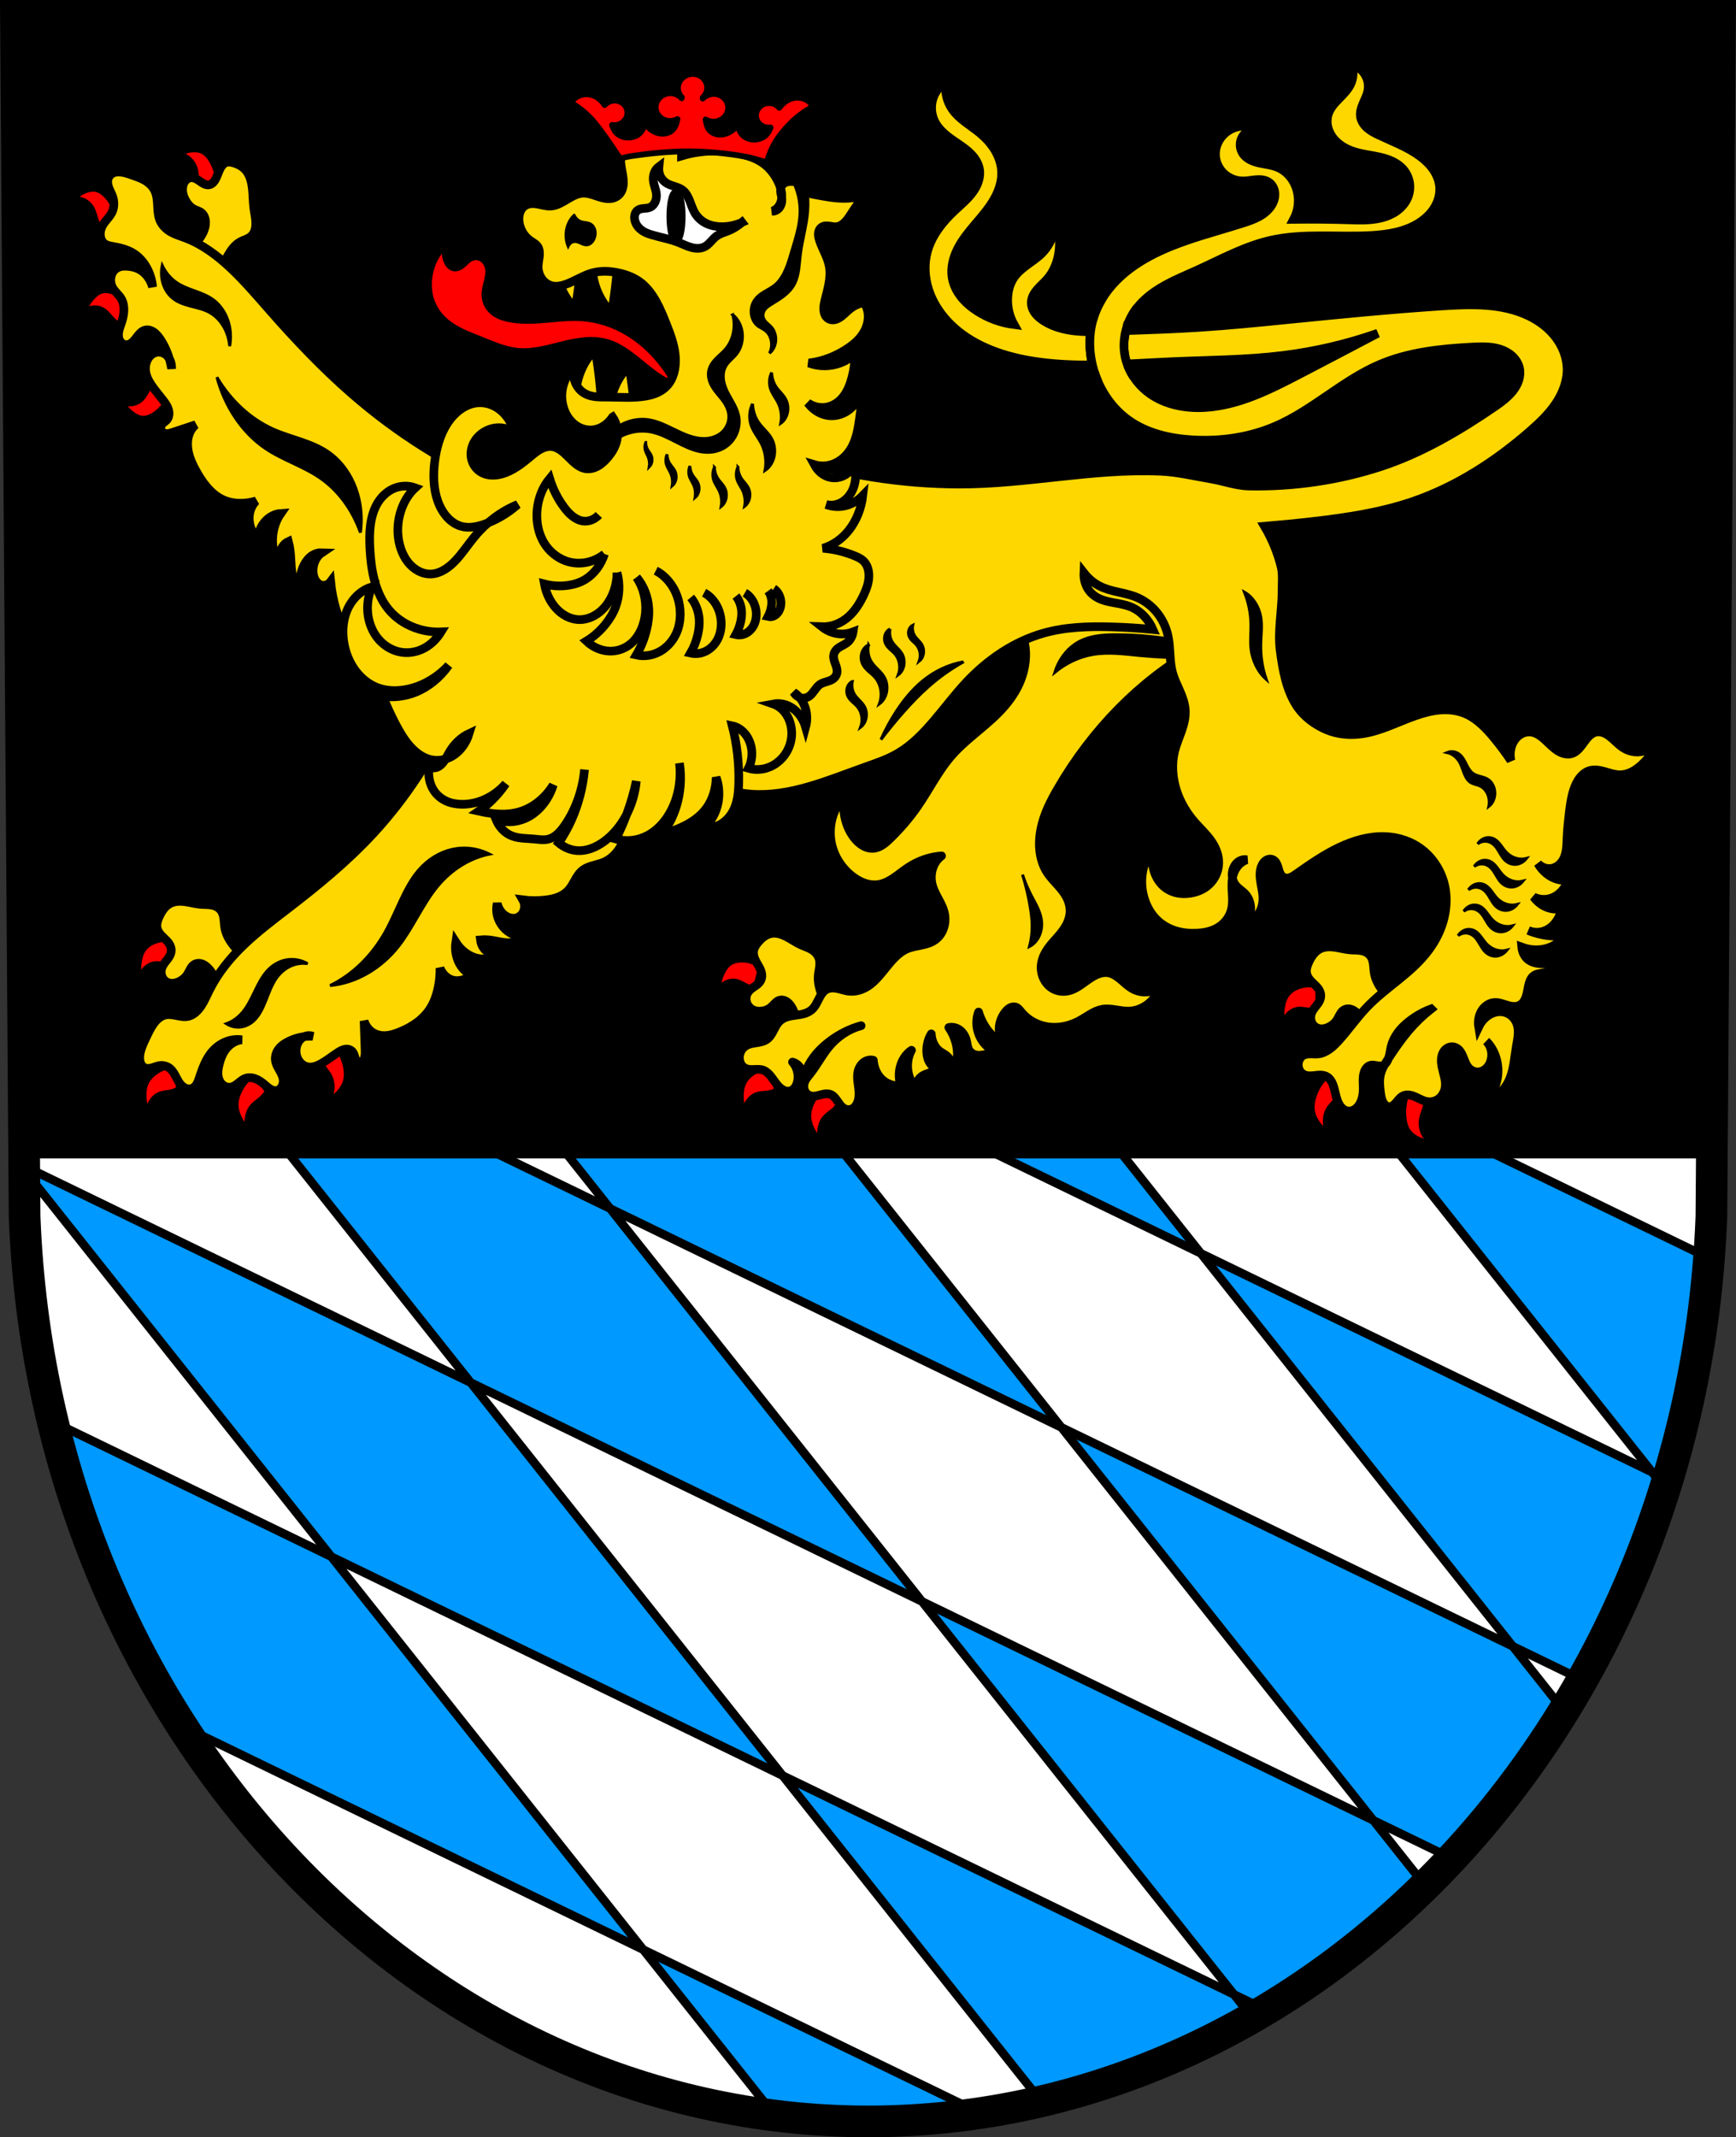 <?xml version="1.0" encoding="UTF-8" standalone="no"?>
<!-- Created with Inkscape (http://www.inkscape.org/) -->

<svg
   xmlns:dc="http://purl.org/dc/elements/1.1/"
   xmlns:cc="http://creativecommons.org/ns#"
   xmlns:rdf="http://www.w3.org/1999/02/22-rdf-syntax-ns#"
   xmlns:svg="http://www.w3.org/2000/svg"
   xmlns="http://www.w3.org/2000/svg"
   xmlns:sodipodi="http://sodipodi.sourceforge.net/DTD/sodipodi-0.dtd"
   xmlns:inkscape="http://www.inkscape.org/namespaces/inkscape"
   width="170.12mm"
   height="209.344mm"
   viewBox="0 0 602.787 741.769"
   id="svg7569"
   version="1.1"
   inkscape:version="0.91 r13725"
   sodipodi:docname="DEU Volxheim COA.svg">
  <rect x="0" y="0" width="602.787" height="741.769" fill="#333333" stroke="none"/>
  <defs
     id="defs7571">
    <inkscape:path-effect
       effect="spiro"
       id="path-effect9835"
       is_visible="true" />
    <inkscape:path-effect
       effect="spiro"
       id="path-effect9831"
       is_visible="true" />
    <inkscape:path-effect
       effect="spiro"
       id="path-effect9823"
       is_visible="true" />
    <inkscape:path-effect
       effect="spiro"
       id="path-effect9819"
       is_visible="true" />
    <inkscape:path-effect
       effect="spiro"
       id="path-effect9665"
       is_visible="true" />
    <inkscape:path-effect
       effect="spiro"
       id="path-effect8422"
       is_visible="true" />
    <inkscape:path-effect
       effect="spiro"
       id="path-effect8422-6"
       is_visible="true" />
    <inkscape:path-effect
       effect="spiro"
       id="path-effect8422-5"
       is_visible="true" />
    <inkscape:path-effect
       effect="spiro"
       id="path-effect8422-5-2"
       is_visible="true" />
  </defs>
  <sodipodi:namedview
     id="base"
     pagecolor="#ffffff"
     bordercolor="#666666"
     borderopacity="1.0"
     inkscape:pageopacity="0.0"
     inkscape:pageshadow="2"
     inkscape:zoom="0.72798975"
     inkscape:cx="301.39362"
     inkscape:cy="425.83019"
     inkscape:document-units="px"
     inkscape:current-layer="layer1"
     showgrid="false"
     inkscape:window-width="1366"
     inkscape:window-height="745"
     inkscape:window-x="-8"
     inkscape:window-y="-8"
     inkscape:window-maximized="1"
     fit-margin-top="0"
     fit-margin-left="0"
     fit-margin-right="0"
     fit-margin-bottom="0"
     inkscape:snap-midpoints="true"
     inkscape:snap-smooth-nodes="true"
     inkscape:object-nodes="true"
     inkscape:object-paths="true"
     inkscape:snap-center="false"
     inkscape:snap-object-midpoints="false"
     inkscape:snap-nodes="false"
     inkscape:snap-others="false" />
  <g
     inkscape:label="Ebene 1"
     inkscape:groupmode="layer"
     id="layer1"
     transform="translate(-6.649,-13.24)">
    <path
       style="fill:#ffffff;fill-rule:evenodd;stroke:none;stroke-width:11;stroke-opacity:1"
       inkscape:connector-curvature="0"
       d="M 603.896,18.74 600.895,435.365 C 594.346,610.615 464.956,749.411 308.042,749.509 151.269,749.294 21.831,610.448 15.189,435.365 l -3.001,-416.624 295.847,0 z"
       id="path10563-0-6-7-4-1"
       sodipodi:nodetypes="ccccccc" />
    <path
       style="fill:#0099ff;fill-opacity:1;fill-rule:evenodd;stroke:#000000;stroke-width:3;stroke-linecap:round;stroke-linejoin:round;stroke-miterlimit:4;stroke-dasharray:none;stroke-opacity:1"
       d="M 200.357 162.24 L 308.656 298.609 L 151.953 222.652 L 260.252 359.021 L 103.549 283.064 L 211.848 419.434 L 55.143 343.477 L 163.443 479.85 L 320.15 555.811 L 211.852 419.439 L 368.555 495.398 L 260.256 359.027 L 416.959 434.986 L 308.66 298.615 L 465.363 374.574 L 357.062 238.199 L 200.357 162.24 z M 465.363 374.574 L 573.666 510.947 L 579.027 513.545 C 586.443 489.092 591.352 463.334 593.402 436.639 L 465.363 374.574 z M 573.666 510.947 L 416.959 434.986 L 525.262 571.361 L 549.357 583.041 C 561.056 562.335 570.756 540.067 578.117 516.553 L 573.666 510.947 z M 525.262 571.361 L 368.555 495.398 L 476.857 631.773 L 504.107 644.982 C 518.584 629.468 531.638 612.298 543.045 593.754 L 525.262 571.361 z M 476.857 631.773 L 320.15 555.811 L 428.453 692.186 L 439.434 697.508 C 459.393 685.541 477.989 671.073 494.871 654.457 L 476.857 631.773 z M 163.443 479.85 L 8.416 404.703 L 8.426 406.014 L 115.037 540.26 L 18.324 493.381 C 26.456 527.162 39.302 558.758 55.992 587.273 L 66.635 600.676 L 223.34 676.639 L 115.041 540.266 L 271.744 616.227 L 163.443 479.85 z M 271.744 616.227 L 361.523 729.273 C 387.344 723.215 411.945 713.348 434.824 700.211 L 428.453 692.188 L 271.744 616.227 z M 223.34 676.639 L 269.066 734.217 C 279.69 735.543 290.473 736.255 301.395 736.27 C 314.585 736.261 327.574 735.249 340.318 733.342 L 223.34 676.639 z "
       transform="translate(6.649,13.24)"
       id="path8420-9-3" />
    <path
       style="opacity:1;fill:#000000;fill-opacity:1;fill-rule:nonzero;stroke:none;stroke-width:3;stroke-linecap:round;stroke-linejoin:round;stroke-miterlimit:4;stroke-dasharray:none;stroke-dashoffset:0;stroke-opacity:1"
       d="M 5.539 5.5 L 8.396 402.033 L 594.391 402.033 L 597.248 5.5 L 301.387 5.5 L 5.539 5.5 z "
       transform="translate(6.649,13.24)"
       id="rect8402" />
    <path
       style="fill:none;fill-rule:evenodd;stroke:#000000;stroke-width:11;stroke-opacity:1"
       inkscape:connector-curvature="0"
       d="M 603.896,18.74 600.895,435.365 C 594.346,610.615 464.956,749.411 308.042,749.509 151.269,749.294 21.831,610.448 15.189,435.365 l -3.001,-416.624 295.847,0 z"
       id="path10563-0-6-7-4"
       sodipodi:nodetypes="ccccccc" />
    <g
       id="g11945"
       transform="translate(0,-4)">
      <path
         d="m 495.177,395.259 c -1.329,2.817 -1.94,6.109 -1.731,9.332 0.129,2.006 0.597,4.046 1.672,5.598 0.63,0.912 1.447,1.622 2.313,2.196 2.283,1.515 4.979,2.125 7.569,1.715 -0.655,-0.361 -1.269,-0.824 -1.823,-1.374 -0.78,-0.776 -1.444,-1.734 -1.878,-2.827 -0.436,-1.094 -0.638,-2.33 -0.52,-3.533 0.142,-1.459 0.736,-2.792 1.149,-4.176 0.451,-1.511 0.692,-3.111 0.709,-4.715 l -7.848,-2.476 0.392,0.256 z"
         id="path8634-1-4"
         inkscape:connector-curvature="0"
         style="fill:#ff0000;fill-opacity:1;fill-rule:evenodd;stroke:#000000;stroke-width:3" />
      <path
         d="m 467.246,389.943 c -2.217,1.861 -3.957,4.518 -4.933,7.534 -0.608,1.877 -0.923,3.958 -0.513,5.911 0.239,1.147 0.72,2.206 1.294,3.169 1.514,2.539 3.727,4.474 6.212,5.433 -0.461,-0.662 -0.848,-1.395 -1.149,-2.176 -0.424,-1.101 -0.677,-2.306 -0.674,-3.516 0.002,-1.211 0.266,-2.431 0.807,-3.456 0.655,-1.244 1.673,-2.142 2.545,-3.179 0.953,-1.133 1.748,-2.453 2.343,-3.892 l -6.189,-6.263 0.261,0.432 z"
         id="path8634-1"
         inkscape:connector-curvature="0"
         style="fill:#ff0000;fill-opacity:1;fill-rule:evenodd;stroke:#000000;stroke-width:3" />
      <path
         inkscape:connector-curvature="0"
         id="path9851"
         d="m 74.349,68.588 c -2.612,-0.064 -5.234,0.9 -7.362,2.706 0.72,-0.046 1.446,0.019 2.151,0.197 0.994,0.25 1.954,0.729 2.768,1.454 0.815,0.725 1.478,1.702 1.847,2.831 0.447,1.369 0.445,2.878 0.623,4.333 0.194,1.587 0.611,3.134 1.225,4.561 l 7.907,-2.195 -0.446,-0.009 c 0.068,-3.231 -0.684,-6.482 -2.134,-9.213 -0.902,-1.701 -2.114,-3.242 -3.672,-4.016 -0.916,-0.454 -1.916,-0.625 -2.907,-0.65 z"
         style="fill:#ff0000;fill-opacity:1;fill-rule:evenodd;stroke:#000000;stroke-width:3" />
      <path
         inkscape:connector-curvature="0"
         id="path9849"
         d="m 67.949,342.587 -0.106,0.516 0,0 c -2.624,-0.812 -5.45,-0.676 -8.01,0.387 -1.594,0.661 -3.128,1.72 -4.113,3.354 -0.579,0.96 -0.946,2.083 -1.191,3.227 -0.645,3.018 -0.452,6.281 0.542,9.161 0.125,-0.847 0.344,-1.672 0.65,-2.451 0.43,-1.097 1.035,-2.105 1.812,-2.885 0.777,-0.782 1.728,-1.33 2.734,-1.502 1.22,-0.209 2.451,0.135 3.68,0.258 1.34,0.135 2.7,0.002 4.005,-0.387 l 0,-9.68 z"
         style="fill:#ff0000;fill-opacity:1;fill-rule:evenodd;stroke:#000000;stroke-width:3" />
      <path
         inkscape:connector-curvature="0"
         id="path9847"
         d="m 263.757,349.787 c -1.687,0.074 -3.413,0.552 -4.757,1.769 -0.79,0.715 -1.416,1.66 -1.932,2.668 -1.36,2.66 -1.981,5.847 -1.74,8.948 0.328,-0.765 0.742,-1.481 1.225,-2.118 0.681,-0.898 1.51,-1.648 2.445,-2.122 0.935,-0.475 1.977,-0.668 2.981,-0.48 1.217,0.227 2.312,0.988 3.456,1.536 1.248,0.598 2.581,0.946 3.925,1.03 l 2.382,-9.254 -0.23,0.455 0,0 c -2.309,-1.694 -5.044,-2.553 -7.753,-2.432 z"
         style="fill:#ff0000;fill-opacity:1;fill-rule:evenodd;stroke:#000000;stroke-width:3" />
      <path
         inkscape:connector-curvature="0"
         id="path9845"
         d="m 123.098,378.359 -6.65,5.553 c 0.481,1.498 1.169,2.898 2.031,4.131 0.789,1.128 1.732,2.137 2.289,3.447 0.459,1.081 0.627,2.321 0.536,3.529 -0.09,1.206 -0.434,2.377 -0.94,3.427 -0.36,0.744 -0.803,1.433 -1.313,2.041 2.55,-0.683 4.903,-2.367 6.606,-4.729 0.646,-0.896 1.205,-1.897 1.533,-3.012 0.557,-1.899 0.405,-4.006 -0.056,-5.943 -0.739,-3.11 -2.266,-5.946 -4.33,-8.042 l 0.293,-0.401 z"
         style="fill:#ff0000;fill-opacity:1;fill-rule:evenodd;stroke:#000000;stroke-width:3" />
      <path
         inkscape:connector-curvature="0"
         id="path9843"
         d="m 67.533,386.009 0,0.532 -0.01,0 c -2.711,-0.037 -5.427,0.905 -7.698,2.67 -1.414,1.098 -2.691,2.565 -3.317,4.435 -0.369,1.097 -0.499,2.293 -0.505,3.474 -0.018,3.115 0.826,6.226 2.371,8.738 -0.049,-0.858 5.84e-4,-1.723 0.137,-2.566 0.196,-1.189 0.582,-2.342 1.178,-3.32 0.596,-0.981 1.409,-1.788 2.35,-2.242 1.142,-0.552 2.408,-0.569 3.625,-0.802 1.329,-0.254 2.622,-0.772 3.811,-1.524 l -1.945,-9.395 z"
         style="fill:#ff0000;fill-opacity:1;fill-rule:evenodd;stroke:#000000;stroke-width:3" />
      <path
         inkscape:connector-curvature="0"
         id="path9841"
         d="m 275.468,386.504 -0.026,0.532 c -2.703,-0.227 -5.46,0.519 -7.818,2.12 -1.466,0.997 -2.813,2.373 -3.532,4.194 -0.422,1.069 -0.612,2.252 -0.678,3.431 -0.173,3.108 0.517,6.275 1.934,8.892 -0.01,-0.859 0.082,-1.72 0.262,-2.552 0.255,-1.171 0.699,-2.295 1.343,-3.232 0.644,-0.937 1.494,-1.683 2.457,-2.07 1.168,-0.47 2.433,-0.4 3.659,-0.546 1.338,-0.159 2.656,-0.585 3.88,-1.252 l -1.48,-9.517 z"
         style="fill:#ff0000;fill-opacity:1;fill-rule:evenodd;stroke:#000000;stroke-width:3" />
      <path
         inkscape:connector-curvature="0"
         id="path9839"
         d="m 95.041,388.569 0.196,0.478 c -2.447,1.39 -4.537,3.662 -5.924,6.439 -0.864,1.729 -1.467,3.716 -1.339,5.723 0.075,1.178 0.398,2.319 0.828,3.384 1.134,2.805 3.044,5.156 5.359,6.6 -0.361,-0.744 -0.64,-1.543 -0.826,-2.374 -0.263,-1.171 -0.34,-2.407 -0.167,-3.601 0.173,-1.193 0.603,-2.342 1.281,-3.246 0.822,-1.095 1.956,-1.776 2.958,-2.625 1.099,-0.925 2.069,-2.069 2.857,-3.368 l -5.223,-7.411 z"
         style="fill:#ff0000;fill-opacity:1;fill-rule:evenodd;stroke:#000000;stroke-width:3" />
      <path
         sodipodi:nodetypes="cccccccccccc"
         inkscape:connector-curvature="0"
         id="path8612"
         d="m 293.958,392.458 0.194,0.478 c -2.454,1.373 -4.555,3.63 -5.956,6.398 -0.873,1.723 -1.486,3.707 -1.368,5.714 0.069,1.179 0.386,2.318 0.811,3.388 1.121,2.813 3.019,5.178 5.327,6.638 -0.357,-0.747 -0.632,-1.549 -0.815,-2.38 -0.257,-1.171 -0.329,-2.41 -0.15,-3.603 0.179,-1.192 0.616,-2.342 1.298,-3.236 0.827,-1.089 1.954,-1.763 2.969,-2.602 1.104,-0.917 2.079,-2.053 2.875,-3.347 z"
         style="fill:#ff0000;fill-opacity:1;fill-rule:evenodd;stroke:#000000;stroke-width:3" />
      <path
         inkscape:connector-curvature="0"
         id="path8614"
         d="m 96.423,347.626 c -1.16,1.157 -2.771,1.647 -4.255,1.291 -0.858,-0.205 -1.66,-0.675 -2.377,-1.273 -0.717,-0.598 -1.352,-1.324 -1.955,-2.083 -1.404,-1.77 -2.671,-3.814 -3.106,-6.195 -0.175,-0.957 -0.21,-1.941 -0.32,-2.912 -0.111,-0.971 -0.306,-1.952 -0.762,-2.767 -0.37,-0.66 -0.898,-1.183 -1.485,-1.555 -0.588,-0.372 -1.235,-0.6 -1.891,-0.735 -1.312,-0.27 -2.656,-0.181 -3.984,-0.291 -1.869,-0.154 -3.7,-0.704 -5.563,-0.938 -1.863,-0.234 -3.832,-0.129 -5.478,0.938 -1.551,1.004 -2.666,2.769 -3.464,4.65 -0.205,0.481 -0.393,0.976 -0.517,1.496 -0.125,0.519 -0.185,1.066 -0.132,1.601 0.054,0.545 0.225,1.068 0.463,1.538 0.238,0.47 0.544,0.887 0.875,1.266 0.664,0.758 1.439,1.368 2.124,2.1 0.41,0.437 0.791,0.923 1.072,1.487 0.281,0.564 0.459,1.213 0.444,1.868 -0.018,0.771 -0.298,1.504 -0.67,2.135 -0.373,0.63 -0.837,1.174 -1.278,1.737 -0.347,0.444 -0.683,0.904 -0.956,1.417 -0.273,0.513 -0.482,1.081 -0.559,1.68 -0.143,1.116 0.203,2.291 0.866,3.097 0.647,0.787 1.561,1.219 2.482,1.308 0.921,0.09 1.849,-0.141 2.713,-0.533 1.175,-0.533 2.27,-1.387 3.031,-2.581 0.329,-0.516 0.591,-1.088 0.885,-1.634 0.294,-0.546 0.626,-1.075 1.063,-1.463 0.581,-0.516 1.322,-0.749 2.046,-0.722 0.725,0.028 1.433,0.304 2.067,0.722 1.667,1.099 2.765,3.078 3.901,4.904 0.945,1.524 1.955,2.989 3.031,4.388 l 11.692,-13.938 z"
         style="fill:#ffd700;fill-rule:evenodd;stroke:#000000;stroke-width:3" />
      <path
         inkscape:connector-curvature="0"
         id="path8622"
         d="m 163.873,264.657 c -7.097,15.566 -16.396,29.701 -27.383,41.626 -9.243,10.031 -19.62,18.456 -30.126,26.527 -10.159,7.803 -20.871,15.774 -27.045,28.159 -0.915,1.837 -1.726,3.762 -2.839,5.435 -1.115,1.673 -2.595,3.108 -4.349,3.544 -1.35,0.335 -2.748,0.059 -4.108,-0.215 -1.36,-0.274 -2.76,-0.543 -4.108,-0.194 -1.547,0.4 -2.884,1.591 -3.92,3.02 -1.034,1.427 -1.804,3.095 -2.587,4.735 -0.81,1.699 -1.652,3.412 -2.054,5.305 -0.185,0.87 -0.273,1.785 -0.131,2.667 0.142,0.881 0.534,1.73 1.159,2.23 0.391,0.313 0.858,0.48 1.328,0.531 0.47,0.051 0.945,-0.008 1.407,-0.119 0.925,-0.223 1.811,-0.649 2.743,-0.82 1.437,-0.262 2.979,0.135 4.108,1.225 0.731,0.705 1.26,1.656 1.76,2.604 0.5,0.949 0.989,1.921 1.663,2.702 0.629,0.729 1.424,1.277 2.288,1.459 0.865,0.182 1.799,-0.022 2.505,-0.642 0.44,-0.386 0.778,-0.916 1.045,-1.483 0.267,-0.568 0.465,-1.176 0.666,-1.781 0.965,-2.901 2.033,-5.821 3.765,-8.164 2.687,-3.627 6.93,-5.524 10.955,-4.897 -2.244,0.244 -4.389,1.598 -5.82,3.672 -0.982,1.419 -1.619,3.134 -2.054,4.897 -0.214,0.869 -0.382,1.758 -0.411,2.662 -0.029,0.904 0.085,1.826 0.411,2.643 0.381,0.952 1.052,1.734 1.857,2.173 0.804,0.439 1.736,0.536 2.594,0.276 0.82,-0.249 1.549,-0.802 2.25,-1.366 0.701,-0.564 1.403,-1.154 2.2,-1.49 1.154,-0.487 2.439,-0.406 3.609,0.02 1.17,0.426 2.238,1.179 3.238,2.02 0.671,0.565 1.323,1.177 2.061,1.606 0.738,0.43 1.59,0.668 2.389,0.434 0.597,-0.175 1.135,-0.615 1.5,-1.205 0.365,-0.59 0.557,-1.327 0.553,-2.059 0,-0.68 -0.169,-1.346 -0.411,-1.961 -0.242,-0.615 -0.558,-1.183 -0.88,-1.744 -0.321,-0.561 -0.649,-1.119 -0.916,-1.719 -0.267,-0.6 -0.473,-1.248 -0.531,-1.923 -0.06,-0.696 0.038,-1.405 0.253,-2.056 0.216,-0.651 0.547,-1.242 0.945,-1.757 0.796,-1.029 1.84,-1.735 2.91,-2.309 2.78,-1.492 5.856,-2.197 8.901,-2.041 -1.364,-0.514 -2.928,-0.188 -4.067,0.849 -1.136,1.036 -1.811,2.753 -1.753,4.456 0.045,1.303 0.505,2.575 1.253,3.527 0.748,0.952 1.774,1.581 2.855,1.778 1.64,0.299 3.297,-0.369 4.793,-1.225 1.889,-1.081 3.641,-2.47 5.477,-3.672 0.878,-0.575 1.802,-1.118 2.801,-1.236 0.499,-0.059 1.011,-0.008 1.482,0.193 0.472,0.202 0.902,0.558 1.195,1.044 0.322,0.535 0.462,1.19 0.671,1.799 0.104,0.305 0.229,0.603 0.397,0.863 0.169,0.26 0.386,0.481 0.643,0.603 0.22,0.104 0.464,0.132 0.698,0.092 0.234,-0.042 0.459,-0.151 0.657,-0.307 0.394,-0.313 0.671,-0.807 0.835,-1.337 0.287,-0.929 0.248,-1.949 0.207,-2.937 -0.135,-3.264 -0.249,-6.529 -0.342,-9.794 0.419,1.284 1.138,2.426 2.054,3.264 1.465,1.343 3.372,1.868 5.219,1.807 1.847,-0.061 3.651,-0.667 5.394,-1.398 4.097,-1.721 8.132,-4.318 10.613,-8.571 1.186,-2.033 1.971,-4.372 2.461,-6.777 0.446,-2.186 0.655,-4.441 0.621,-6.691 0.795,1.976 2.335,3.502 4.108,4.081 1.224,0.398 2.532,0.353 3.765,0 1.099,-0.314 2.149,-0.871 3.081,-1.633 -1.474,-0.651 -2.793,-1.794 -3.765,-3.264 -1.501,-2.269 -2.141,-5.318 -1.712,-8.164 1.61,2.545 3.93,4.439 6.505,5.305 1.332,0.449 2.736,0.627 4.108,0.408 1.487,-0.238 2.918,-0.95 4.108,-2.041 -0.988,0.412 -2.093,0.412 -3.081,0 -0.805,-0.336 -1.53,-0.94 -2.07,-1.728 -0.54,-0.787 -0.894,-1.753 -1.011,-2.761 0.911,-0.086 1.828,-0.086 2.738,0 1.49,0.14 2.958,0.507 4.438,0.758 1.48,0.25 2.994,0.385 4.464,0.058 1.369,-0.304 2.673,-1.011 3.765,-2.041 -2.748,0.29 -5.582,-0.939 -7.532,-3.264 -0.951,-1.135 -1.702,-2.533 -2.054,-4.081 -0.302,-1.329 -0.302,-2.753 0,-4.081 0.282,1.156 0.812,2.225 1.527,3.078 0.714,0.851 1.611,1.484 2.582,1.821 0.852,0.296 1.769,0.362 2.629,0.1 0.86,-0.261 1.658,-0.864 2.163,-1.732 0.38,-0.654 0.589,-1.448 0.589,-2.245 0,-0.797 -0.208,-1.591 -0.589,-2.245 2.728,0.356 5.488,0.356 8.216,0 1.429,-0.187 2.857,-0.472 4.214,-1.038 1.357,-0.565 2.647,-1.419 3.659,-2.636 0.775,-0.93 1.371,-2.046 1.985,-3.132 0.615,-1.087 1.267,-2.167 2.123,-2.989 1.09,-1.047 2.449,-1.612 3.807,-2.022 1.358,-0.409 2.747,-0.684 4.067,-1.243 2.91,-1.233 5.378,-3.884 6.708,-7.207 1.331,-3.323 1.507,-7.278 0.481,-10.749 l -59.57,-33.872 z"
         style="fill:#ffd700;fill-rule:evenodd;stroke:#000000;stroke-width:3" />
      <path
         d="m 166.957,311.586 c -1.097,0.048 -2.192,0.19 -3.271,0.428 -4.319,0.952 -8.392,3.436 -11.565,7.057 -5.212,5.949 -7.727,14.422 -11.721,21.581 -4.633,8.295 -11.391,14.879 -19.132,18.635 9.01,-0.851 17.704,-5.856 23.864,-13.734 5.038,-6.443 8.364,-14.604 13.576,-20.846 4.816,-5.767 11.168,-9.684 17.898,-11.037 -3.037,-1.523 -6.355,-2.232 -9.646,-2.091 z m -58.958,38.615 c -0.625,-0.003 -1.251,0.048 -1.87,0.157 -2.476,0.434 -4.834,1.773 -6.678,3.79 -1.837,2.008 -3.129,4.609 -4.373,7.184 -1.244,2.574 -2.492,5.199 -4.267,7.283 -1.548,1.819 -3.472,3.18 -5.553,3.925 1.482,0.92 3.186,1.323 4.85,1.15 1.664,-0.173 3.286,-0.921 4.613,-2.131 1.945,-1.778 3.188,-4.427 4.244,-7.069 1.057,-2.64 2.008,-5.391 3.572,-7.646 1.3,-1.874 3.002,-3.349 4.903,-4.244 1.896,-0.895 3.982,-1.209 6.006,-0.906 -1.69,-0.973 -3.565,-1.482 -5.441,-1.492 z"
         id="path8624"
         inkscape:connector-curvature="0"
         style="fill-rule:evenodd;stroke:#000000;stroke-width:1" />
      <path
         d="m 85.859,116.671 c -1.21,-1.085 -1.974,-2.844 -2.019,-4.647 -0.027,-1.043 0.175,-2.081 0.501,-3.049 0.326,-0.968 0.775,-1.87 1.258,-2.742 1.127,-2.031 2.51,-3.966 4.356,-5.011 0.742,-0.42 1.538,-0.684 2.306,-1.032 0.768,-0.349 1.525,-0.798 2.088,-1.512 0.455,-0.579 0.763,-1.311 0.934,-2.077 0.171,-0.767 0.21,-1.57 0.172,-2.362 -0.077,-1.585 -0.455,-3.124 -0.666,-4.692 -0.298,-2.206 -0.264,-4.456 -0.495,-6.672 -0.231,-2.216 -0.764,-4.478 -2.009,-6.148 -1.172,-1.572 -2.867,-2.468 -4.585,-2.967 -0.44,-0.129 -0.887,-0.235 -1.339,-0.262 -0.453,-0.027 -0.913,0.027 -1.338,0.21 -0.433,0.187 -0.822,0.503 -1.151,0.886 -0.33,0.383 -0.601,0.833 -0.836,1.304 -0.469,0.943 -0.792,1.981 -1.234,2.943 -0.264,0.575 -0.575,1.128 -0.971,1.582 -0.397,0.454 -0.887,0.808 -1.426,0.939 -0.634,0.155 -1.296,-0.004 -1.896,-0.294 -0.599,-0.29 -1.149,-0.705 -1.709,-1.09 -0.442,-0.302 -0.894,-0.588 -1.375,-0.789 -0.481,-0.201 -0.992,-0.315 -1.5,-0.268 -0.944,0.087 -1.826,0.757 -2.334,1.708 -0.497,0.93 -0.642,2.089 -0.506,3.179 0.135,1.09 0.535,2.115 1.051,3.029 0.702,1.243 1.648,2.321 2.796,2.934 0.496,0.265 1.023,0.44 1.536,0.657 0.513,0.217 1.02,0.484 1.437,0.902 0.553,0.557 0.912,1.365 1.054,2.212 0.142,0.848 0.077,1.732 -0.121,2.564 -0.52,2.185 -1.887,3.908 -3.122,5.641 -1.03,1.443 -1.999,2.948 -2.897,4.514 l 14.04,10.414 z"
         id="path8632"
         inkscape:connector-curvature="0"
         style="fill:#ffd700;fill-rule:evenodd;stroke:#000000;stroke-width:3" />
      <path
         d="m 48.313,93.525 c -0.585,-3.156 -1.97,-6.096 -3.927,-8.332 -1.218,-1.393 -2.707,-2.542 -4.376,-2.845 -0.98,-0.179 -1.985,-0.06 -2.952,0.2 -2.549,0.685 -4.9,2.372 -6.602,4.735 0.69,-0.251 1.407,-0.394 2.127,-0.424 1.016,-0.041 2.046,0.145 2.981,0.616 0.937,0.47 1.778,1.23 2.363,2.22 0.71,1.201 1.012,2.666 1.479,4.026 0.509,1.485 1.224,2.869 2.108,4.078 l 7.235,-4.39 -0.435,0.121 z"
         id="path8634"
         inkscape:connector-curvature="0"
         style="fill:#ff0000;fill-opacity:1;fill-rule:evenodd;stroke:#000000;stroke-width:3" />
      <path
         d="m 52.946,123.481 c -1.691,-2.526 -4.021,-4.437 -6.604,-5.417 -1.608,-0.611 -3.369,-0.86 -4.98,-0.257 -0.945,0.354 -1.804,0.989 -2.576,1.73 -2.034,1.953 -3.523,4.703 -4.177,7.719 0.526,-0.588 1.117,-1.092 1.753,-1.497 0.897,-0.571 1.888,-0.942 2.904,-1.012 1.014,-0.07 2.051,0.17 2.942,0.752 1.081,0.706 1.895,1.867 2.816,2.838 1.005,1.066 2.159,1.933 3.399,2.554 l 4.869,-7.744 -0.346,0.335 z"
         id="path8636"
         inkscape:connector-curvature="0"
         style="fill:#ff0000;fill-opacity:1;fill-rule:evenodd;stroke:#000000;stroke-width:3" />
      <path
         d="m 66.188,154.751 c -1.245,2.872 -3.216,5.289 -5.589,6.852 -1.478,0.973 -3.164,1.628 -4.842,1.412 -0.986,-0.128 -1.931,-0.55 -2.81,-1.096 -2.316,-1.442 -4.225,-3.792 -5.362,-6.597 0.612,0.454 1.275,0.812 1.965,1.061 0.972,0.35 2.007,0.485 3.013,0.316 1.007,-0.169 1.983,-0.645 2.762,-1.423 0.944,-0.944 1.553,-2.267 2.296,-3.439 0.812,-1.28 1.801,-2.399 2.916,-3.297 l 6.045,6.461 -0.395,-0.249 z"
         id="path8638"
         inkscape:connector-curvature="0"
         style="fill:#ff0000;fill-opacity:1;fill-rule:evenodd;stroke:#000000;stroke-width:3" />
      <path
         d="m 180.25,186.289 c -18.369,-7.782 -35.785,-18.76 -51.526,-32.464 -10.088,-8.787 -19.473,-18.671 -28.505,-28.96 -8.735,-9.95 -17.627,-20.643 -29.139,-25.014 -1.708,-0.648 -3.464,-1.152 -5.084,-2.065 -1.62,-0.915 -3.127,-2.307 -3.882,-4.244 -0.581,-1.491 -0.672,-3.177 -0.757,-4.818 -0.085,-1.641 -0.183,-3.327 -0.773,-4.814 -0.678,-1.705 -1.954,-2.988 -3.356,-3.867 -1.401,-0.877 -2.938,-1.393 -4.455,-1.929 -1.572,-0.555 -3.162,-1.144 -4.8,-1.182 -0.752,-0.017 -1.52,0.087 -2.209,0.452 -0.688,0.365 -1.292,1.012 -1.559,1.851 -0.167,0.525 -0.198,1.105 -0.133,1.662 0.065,0.557 0.221,1.095 0.417,1.606 0.392,1.024 0.941,1.956 1.292,3 0.54,1.609 0.566,3.489 -0.069,5.047 -0.41,1.008 -1.067,1.838 -1.729,2.634 -0.662,0.796 -1.345,1.584 -1.83,2.544 -0.453,0.896 -0.72,1.943 -0.673,2.987 0.048,1.045 0.426,2.083 1.093,2.762 0.415,0.423 0.925,0.696 1.449,0.877 0.525,0.181 1.066,0.273 1.606,0.37 2.589,0.462 5.217,1.04 7.524,2.52 3.573,2.297 6.085,6.793 6.486,11.608 -0.708,-2.55 -2.301,-4.733 -4.32,-5.924 -1.382,-0.819 -2.928,-1.168 -4.467,-1.275 -0.758,-0.051 -1.523,-0.045 -2.269,0.126 -0.746,0.171 -1.473,0.512 -2.066,1.077 -0.691,0.659 -1.178,1.615 -1.354,2.649 -0.177,1.034 -0.044,2.137 0.363,3.075 0.39,0.896 1.007,1.616 1.626,2.302 0.62,0.686 1.261,1.367 1.716,2.217 0.66,1.229 0.885,2.739 0.803,4.194 -0.083,1.455 -0.456,2.866 -0.916,4.218 -0.309,0.907 -0.662,1.803 -0.845,2.757 -0.184,0.955 -0.185,1.998 0.188,2.872 0.278,0.654 0.76,1.179 1.325,1.468 0.565,0.29 1.21,0.346 1.808,0.176 0.555,-0.158 1.062,-0.502 1.509,-0.922 0.447,-0.421 0.84,-0.917 1.225,-1.418 0.386,-0.5 0.767,-1.007 1.196,-1.454 0.429,-0.445 0.912,-0.832 1.45,-1.053 0.555,-0.228 1.157,-0.275 1.737,-0.173 0.58,0.103 1.139,0.353 1.65,0.698 1.021,0.691 1.835,1.743 2.546,2.855 1.85,2.889 3.123,6.3 3.686,9.871 0.11,-1.7 -0.511,-3.442 -1.616,-4.529 -1.104,-1.084 -2.66,-1.479 -4.038,-1.024 -1.055,0.348 -1.99,1.17 -2.598,2.255 -0.608,1.084 -0.889,2.418 -0.805,3.718 0.128,1.972 1.049,3.744 2.087,5.287 1.311,1.948 2.844,3.667 4.243,5.527 0.669,0.889 1.322,1.839 1.645,2.971 0.161,0.566 0.236,1.172 0.179,1.765 -0.058,0.594 -0.251,1.173 -0.582,1.624 -0.364,0.495 -0.867,0.806 -1.317,1.187 -0.226,0.19 -0.441,0.402 -0.615,0.656 -0.174,0.255 -0.306,0.558 -0.347,0.883 -0.035,0.279 0,0.569 0.084,0.832 0.088,0.263 0.227,0.499 0.4,0.693 0.345,0.386 0.812,0.596 1.282,0.666 0.824,0.122 1.649,-0.154 2.447,-0.426 2.636,-0.897 5.277,-1.77 7.924,-2.619 -0.954,0.778 -1.724,1.872 -2.201,3.126 -0.765,2.005 -0.761,4.339 -0.292,6.469 0.469,2.131 1.373,4.087 2.366,5.945 2.335,4.367 5.373,8.462 9.409,10.378 1.93,0.916 4.019,1.297 6.095,1.32 1.887,0.021 3.777,-0.247 5.607,-0.797 -1.434,1.371 -2.332,3.505 -2.402,5.695 -0.048,1.511 0.286,3.02 0.854,4.372 0.506,1.205 1.199,2.297 2.033,3.206 0.197,-1.859 0.832,-3.649 1.813,-5.112 1.514,-2.257 3.859,-3.692 6.281,-3.839 -1.714,2.446 -2.735,5.57 -2.859,8.755 -0.064,1.648 0.108,3.319 0.598,4.862 0.532,1.673 1.438,3.173 2.599,4.306 -0.56,-1.054 -0.811,-2.337 -0.699,-3.577 0.092,-1.011 0.421,-1.99 0.942,-2.795 0.521,-0.805 1.23,-1.436 2.027,-1.8 0.277,1.039 0.485,2.103 0.621,3.179 0.223,1.762 0.257,3.549 0.387,5.324 0.131,1.775 0.365,3.564 0.965,5.196 0.559,1.52 1.432,2.874 2.521,3.909 -0.86,-3.125 -0.499,-6.693 0.959,-9.485 0.712,-1.362 1.683,-2.551 2.868,-3.311 1.017,-0.652 2.181,-0.974 3.334,-0.926 -0.881,0.59 -1.634,1.448 -2.168,2.471 -0.533,1.022 -0.847,2.207 -0.902,3.41 -0.049,1.056 0.106,2.136 0.515,3.075 0.408,0.939 1.082,1.729 1.906,2.119 0.621,0.293 1.317,0.356 1.968,0.175 0.651,-0.181 1.253,-0.603 1.7,-1.194 0.328,3.248 0.954,6.453 1.863,9.539 0.477,1.617 1.034,3.21 1.804,4.657 0.769,1.447 1.76,2.751 2.983,3.651 0.936,0.689 1.982,1.127 3.009,1.595 1.027,0.467 2.058,0.979 2.924,1.786 1.103,1.029 1.872,2.478 2.516,3.962 0.642,1.484 1.182,3.034 1.938,4.44 1.667,3.1 4.393,5.364 7.409,6.154 3.017,0.791 6.288,0.099 8.891,-1.88 l 25.471,-66.734 z"
         id="path8640"
         inkscape:connector-curvature="0"
         style="fill:#ffd700;fill-rule:evenodd;stroke:#000000;stroke-width:3" />
      <path
         inkscape:connector-curvature="0"
         id="path8642"
         d="m 131.304,190.4 c -0.288,-1.263 -0.653,-2.501 -1.092,-3.701 -1.757,-4.799 -4.71,-8.964 -8.389,-11.827 -6.042,-4.702 -13.535,-5.701 -20.29,-8.714 -7.828,-3.498 -14.739,-9.85 -19.564,-17.986 2.739,10.268 8.8,19.227 16.633,24.592 6.406,4.388 13.828,6.398 20.11,11.035 5.804,4.284 10.445,10.77 13.077,18.277 0.555,-3.871 0.382,-7.885 -0.48,-11.673 z M 86.384,130.706 c -0.139,-0.727 -0.323,-1.442 -0.552,-2.135 -0.916,-2.776 -2.545,-5.21 -4.611,-6.894 -2.057,-1.677 -4.476,-2.588 -6.861,-3.448 -2.385,-0.861 -4.812,-1.714 -6.918,-3.303 -1.837,-1.384 -3.385,-3.31 -4.467,-5.557 -0.415,1.93 -0.358,3.999 0.16,5.892 0.519,1.893 1.497,3.606 2.787,4.872 1.894,1.856 4.34,2.697 6.738,3.324 2.397,0.629 4.86,1.108 7.057,2.413 1.826,1.084 3.417,2.726 4.579,4.729 1.161,1.998 1.891,4.349 2.102,6.767 0.412,-2.182 0.402,-4.475 -0.015,-6.656 z"
         style="fill-rule:evenodd;stroke:#000000;stroke-width:1" />
      <path
         style="fill:#ffd700;fill-rule:evenodd;stroke:#000000;stroke-width:3"
         d="m 299.902,367.985 c -1.394,0.7 -3.055,0.605 -4.385,-0.255 -0.77,-0.496 -1.421,-1.226 -1.959,-2.049 -0.538,-0.823 -0.967,-1.739 -1.356,-2.675 -0.906,-2.183 -1.615,-4.58 -1.444,-7.008 0.068,-0.976 0.277,-1.929 0.411,-2.896 0.133,-0.967 0.188,-1.973 -0.047,-2.911 -0.191,-0.76 -0.567,-1.445 -1.037,-2.006 -0.47,-0.561 -1.033,-1.005 -1.627,-1.364 -1.188,-0.717 -2.494,-1.102 -3.737,-1.672 -1.748,-0.801 -3.364,-1.967 -5.087,-2.843 -1.723,-0.876 -3.631,-1.464 -5.468,-1.02 -1.729,0.418 -3.231,1.714 -4.456,3.233 -0.315,0.388 -0.616,0.796 -0.863,1.249 -0.247,0.453 -0.439,0.954 -0.521,1.485 -0.082,0.54 -0.048,1.1 0.064,1.632 0.112,0.532 0.301,1.038 0.525,1.517 0.448,0.957 1.038,1.811 1.514,2.751 0.284,0.561 0.529,1.159 0.659,1.796 0.13,0.637 0.14,1.32 -0.036,1.941 -0.207,0.731 -0.655,1.334 -1.166,1.806 -0.511,0.472 -1.089,0.829 -1.65,1.213 -0.441,0.303 -0.875,0.626 -1.263,1.02 -0.387,0.394 -0.727,0.864 -0.948,1.411 -0.411,1.016 -0.37,2.262 0.065,3.264 0.425,0.979 1.192,1.711 2.051,2.119 0.858,0.409 1.803,0.512 2.725,0.439 1.255,-0.099 2.512,-0.532 3.533,-1.407 0.441,-0.378 0.833,-0.833 1.248,-1.252 0.415,-0.419 0.863,-0.808 1.377,-1.027 0.683,-0.29 1.448,-0.254 2.133,0.025 0.686,0.28 1.295,0.792 1.798,1.414 1.323,1.634 1.885,3.909 2.522,6.053 0.529,1.787 1.133,3.542 1.817,5.255 l 14.609,-9.234 z"
         id="path8654"
         inkscape:connector-curvature="0" />
      <path
         inkscape:connector-curvature="0"
         id="path8656"
         d="m 352.691,228.292 c 2.578,0.907 4.927,2.713 6.683,5.139 1.756,2.425 2.912,5.461 3.289,8.632 0.505,4.259 -0.394,8.649 -2.102,12.439 -1.708,3.788 -4.189,7.016 -6.921,9.828 -5.464,5.621 -11.993,9.705 -17.105,15.779 -4.277,5.083 -7.396,11.363 -11.231,16.924 -2.782,4.034 -5.942,7.687 -9.325,11.007 -0.831,0.815 -1.678,1.613 -2.607,2.26 -0.928,0.647 -1.944,1.143 -3.011,1.312 -1.325,0.209 -2.689,-0.102 -3.901,-0.761 -1.217,-0.659 -2.292,-1.655 -3.211,-2.811 -2.97,-3.734 -4.272,-9.254 -3.371,-14.286 -1.999,1.968 -3.505,4.638 -4.278,7.588 -0.773,2.949 -0.812,6.167 -0.111,9.141 1.017,4.306 3.542,7.973 6.636,10.506 1.473,1.205 3.088,2.18 4.807,2.756 1.72,0.576 3.547,0.748 5.304,0.369 1.796,-0.387 3.476,-1.331 5.055,-2.42 1.581,-1.089 3.085,-2.331 4.682,-3.384 3.555,-2.346 7.553,-3.729 11.61,-4.018 -1.308,0.931 -2.361,2.366 -2.962,4.035 -0.6,1.67 -0.746,3.568 -0.409,5.34 0.385,2.025 1.359,3.808 2.3,5.556 0.941,1.748 1.884,3.563 2.194,5.606 0.226,1.488 0.097,3.049 -0.363,4.456 -0.461,1.408 -1.252,2.66 -2.259,3.58 -1.504,1.373 -3.403,1.963 -5.266,2.363 -1.864,0.4 -3.771,0.651 -5.536,1.47 -2.618,1.218 -4.723,3.595 -6.676,6.003 -1.955,2.409 -3.869,4.945 -6.299,6.624 -2.149,1.484 -4.683,2.237 -7.15,1.894 -1.347,-0.188 -2.65,-0.69 -3.99,-0.935 -0.67,-0.122 -1.352,-0.179 -2.027,-0.097 -0.675,0.081 -1.343,0.305 -1.927,0.717 -0.982,0.691 -1.657,1.854 -2.248,3.016 -0.591,1.16 -1.148,2.381 -1.989,3.298 -0.787,0.857 -1.784,1.4 -2.811,1.737 -1.027,0.337 -2.091,0.48 -3.15,0.623 -1.058,0.143 -2.123,0.288 -3.149,0.627 -1.026,0.34 -2.023,0.887 -2.806,1.748 -0.744,0.818 -1.264,1.876 -1.795,2.902 -0.531,1.026 -1.102,2.059 -1.912,2.78 -0.6,0.533 -1.309,0.873 -2.035,1.097 -0.726,0.223 -1.471,0.334 -2.214,0.448 -0.743,0.114 -1.488,0.231 -2.211,0.466 -0.723,0.235 -1.426,0.593 -2.014,1.147 -0.838,0.79 -1.411,1.99 -1.484,3.261 -0.037,0.635 0.05,1.281 0.259,1.867 0.209,0.586 0.541,1.11 0.961,1.502 0.482,0.45 1.071,0.718 1.672,0.856 0.601,0.139 1.218,0.153 1.831,0.136 1.225,-0.035 2.484,-0.189 3.647,0.27 1.081,0.427 1.975,1.346 2.746,2.342 0.771,0.997 1.453,2.095 2.285,3.022 0.639,0.711 1.373,1.322 2.204,1.649 0.83,0.327 1.764,0.351 2.563,-0.071 0.609,-0.32 1.116,-0.886 1.471,-1.557 0.354,-0.671 0.56,-1.445 0.648,-2.231 0.245,-2.197 -0.471,-4.515 -1.854,-5.999 0.781,0.196 1.518,0.635 2.119,1.263 0.725,0.757 1.239,1.771 1.588,2.841 0.101,0.311 0.19,0.626 0.265,0.947 0.461,-1.557 1.086,-3.045 1.854,-4.419 1.637,-2.93 3.901,-5.299 6.356,-7.26 3.533,-2.826 7.504,-4.87 11.651,-5.999 -4.309,1.121 -8.325,3.793 -11.387,7.577 -2.308,2.851 -4.064,6.284 -6.356,9.155 -0.446,0.559 -0.913,1.098 -1.306,1.712 -0.393,0.613 -0.711,1.315 -0.812,2.077 -0.078,0.588 -0.021,1.201 0.162,1.753 0.185,0.553 0.498,1.045 0.897,1.403 0.58,0.521 1.317,0.746 2.043,0.771 0.726,0.025 1.446,-0.133 2.156,-0.318 0.709,-0.184 1.416,-0.394 2.14,-0.47 0.723,-0.076 1.471,-0.013 2.136,0.332 0.838,0.434 1.476,1.269 2.057,2.107 0.582,0.838 1.149,1.722 1.915,2.313 0.506,0.39 1.088,0.639 1.689,0.7 0.6,0.061 1.215,-0.066 1.754,-0.385 0.908,-0.536 1.554,-1.585 1.876,-2.73 0.322,-1.145 0.345,-2.382 0.242,-3.583 -0.095,-1.11 -0.295,-2.203 -0.405,-3.311 -0.109,-1.107 -0.125,-2.25 0.139,-3.319 0.321,-1.293 1.06,-2.431 2.029,-3.124 0.97,-0.693 2.159,-0.936 3.267,-0.664 0.152,2.254 1.016,4.431 2.383,5.999 1.482,1.7 3.51,2.654 5.561,2.841 0.528,0.049 1.06,0.049 1.588,0 -0.657,-1.997 -0.751,-4.249 -0.265,-6.314 0.592,-2.517 2.055,-4.727 3.973,-5.999 -0.959,1.765 -1.431,3.9 -1.324,5.999 0.11,2.155 0.814,4.231 1.854,5.999 0.973,1.658 2.248,3.067 3.707,4.104 -0.951,-0.21 -1.802,-0.991 -2.215,-2.035 -0.412,-1.044 -0.375,-2.319 0.096,-3.332 0.386,-0.827 1.032,-1.446 1.736,-1.881 0.704,-0.435 1.473,-0.7 2.235,-0.96 1.586,-0.539 3.175,-1.066 4.766,-1.578 -0.756,0.211 -1.558,0.175 -2.3,-0.101 -0.74,-0.276 -1.417,-0.792 -1.938,-1.478 -0.958,-1.264 -1.343,-3.032 -1.324,-4.736 0.023,-2.028 0.587,-4.042 1.588,-5.682 0.089,2.399 1.212,4.711 2.913,5.999 0.767,0.581 1.636,0.96 2.383,1.578 0.866,0.717 1.544,1.751 1.918,2.925 0.375,1.174 0.446,2.484 0.199,3.705 1.303,-2.526 1.873,-5.578 1.588,-8.523 -0.17,-1.763 -0.636,-3.478 -1.324,-5.051 -0.443,-1.011 -0.973,-1.966 -1.588,-2.841 1.278,-0.274 2.638,0.03 3.747,0.835 1.11,0.805 1.955,2.106 2.343,3.584 0.273,1.054 0.325,2.207 0.795,3.156 0.306,0.618 0.776,1.111 1.31,1.444 0.534,0.333 1.129,0.511 1.729,0.577 1.199,0.132 2.399,-0.174 3.582,-0.443 1.055,-0.24 2.115,-0.45 3.178,-0.631 -1.7,-0.548 -3.273,-1.651 -4.502,-3.156 -1.201,-1.473 -2.078,-3.345 -2.383,-5.367 -0.272,-1.799 -0.085,-3.692 0.529,-5.367 0.819,2.748 2.193,5.259 3.973,7.26 1.452,1.633 3.171,2.927 5.032,3.788 -1.145,-1.303 -1.828,-3.165 -1.854,-5.051 -0.03,-2.225 0.832,-4.386 2.119,-5.999 0.514,-0.644 1.105,-1.219 1.797,-1.547 0.692,-0.329 1.494,-0.391 2.175,-0.031 0.634,0.335 1.101,0.989 1.588,1.578 1.545,1.866 3.487,3.232 5.561,4.104 4.713,1.982 10.05,1.381 14.601,-1.083 2.615,-1.417 5.07,-3.445 7.908,-3.967 3.067,-0.564 6.166,0.712 9.268,0.631 2.318,-0.06 4.619,-0.899 6.569,-2.393 1.955,-1.495 3.545,-3.641 4.553,-6.131 -1.481,1.124 -3.208,1.782 -4.962,1.892 -1.754,0.11 -3.529,-0.329 -5.101,-1.262 -1.373,-0.814 -2.571,-1.982 -3.824,-3.035 -1.253,-1.053 -2.61,-2.017 -4.121,-2.331 -1.184,-0.247 -2.41,-0.08 -3.563,0.327 -1.153,0.407 -2.237,1.048 -3.282,1.757 -2.089,1.416 -4.084,3.133 -6.396,3.914 -2.282,0.77 -4.839,0.532 -6.877,-0.913 -1.019,-0.722 -1.897,-1.735 -2.509,-2.947 -0.611,-1.211 -0.951,-2.621 -0.942,-4.034 0.015,-1.996 0.717,-3.914 1.689,-5.539 0.972,-1.625 2.206,-2.996 3.427,-4.362 1.22,-1.366 2.445,-2.753 3.391,-4.4 0.946,-1.647 1.605,-3.594 1.556,-5.588 -0.035,-1.439 -0.437,-2.843 -1.034,-4.093 -0.598,-1.251 -1.387,-2.357 -2.235,-3.383 -1.695,-2.05 -3.656,-3.823 -5.047,-6.177 -1.244,-2.105 -1.979,-4.609 -2.237,-7.166 -0.259,-2.556 -0.051,-5.164 0.477,-7.66 1.058,-4.993 3.361,-9.474 5.82,-13.708 11.987,-20.635 28.565,-37.444 47.575,-48.232 l -10.216,-34.592 -29.13,2.526 -29.493,17.656 z"
         style="fill:#ffd700;fill-rule:evenodd;stroke:#000000;stroke-width:3;stroke-linecap:round;stroke-linejoin:round" />
      <path
         d="m 394.168,237.534 c -4.903,-0.002 -10.009,0.369 -14.268,3.257 -3.184,2.159 -5.7,5.681 -6.982,9.771 3.882,-3.2 8.386,-5.323 13.054,-6.152 5.519,-0.98 11.134,-0.168 16.692,0.363 6.158,0.588 12.34,0.828 18.521,0.722 l -2.732,-5.429 c -8.013,-1.68 -16.149,-2.528 -24.286,-2.533 z m -32.483,83.236 c 1.178,3.761 2.092,7.638 2.732,11.58 0.329,2.03 0.587,4.084 0.608,6.152 0.025,2.45 -0.285,4.905 -0.912,7.238 1.285,-0.664 2.398,-1.796 3.15,-3.205 0.752,-1.409 1.14,-3.087 1.1,-4.757 -0.043,-1.804 -0.572,-3.55 -1.273,-5.15 -0.701,-1.6 -1.574,-3.083 -2.37,-4.62 -1.19,-2.298 -2.207,-4.724 -3.036,-7.238 z"
         id="path8658"
         inkscape:connector-curvature="0"
         style="fill:#000000;fill-rule:evenodd;stroke:#000000;stroke-width:1" />
      <path
         inkscape:connector-curvature="0"
         id="path8662"
         d="m 464.794,358.909 c -2.624,-0.812 -5.45,-0.676 -8.01,0.387 -1.594,0.661 -3.128,1.721 -4.114,3.355 -0.579,0.96 -0.946,2.081 -1.191,3.226 -0.645,3.018 -0.452,6.282 0.541,9.162 0.125,-0.847 0.344,-1.673 0.65,-2.451 0.43,-1.097 1.037,-2.105 1.814,-2.885 0.777,-0.782 1.727,-1.33 2.732,-1.502 1.22,-0.209 2.452,0.136 3.681,0.259 1.34,0.135 2.7,0.002 4.006,-0.387 l 0,-9.679 -0.108,0.516 z"
         style="fill:#ff0000;fill-opacity:1;fill-rule:evenodd;stroke:#000000;stroke-width:3" />
      <path
         inkscape:connector-curvature="0"
         id="path8664"
         d="m 495.576,363.432 c -1.16,1.157 -2.771,1.647 -4.255,1.291 -0.858,-0.205 -1.66,-0.675 -2.377,-1.273 -0.717,-0.598 -1.352,-1.324 -1.955,-2.083 -1.404,-1.77 -2.671,-3.814 -3.106,-6.195 -0.175,-0.957 -0.21,-1.941 -0.32,-2.912 -0.111,-0.971 -0.306,-1.952 -0.762,-2.767 -0.37,-0.66 -0.898,-1.183 -1.485,-1.555 -0.588,-0.372 -1.235,-0.6 -1.891,-0.735 -1.312,-0.27 -2.656,-0.181 -3.984,-0.291 -1.869,-0.154 -3.7,-0.704 -5.563,-0.938 -1.863,-0.234 -3.832,-0.129 -5.478,0.938 -1.551,1.004 -2.666,2.769 -3.464,4.65 -0.205,0.481 -0.393,0.976 -0.517,1.496 -0.125,0.519 -0.185,1.066 -0.132,1.601 0.054,0.545 0.225,1.068 0.463,1.538 0.238,0.47 0.544,0.887 0.875,1.266 0.664,0.758 1.439,1.368 2.124,2.1 0.41,0.437 0.791,0.923 1.072,1.487 0.281,0.564 0.459,1.213 0.444,1.868 -0.018,0.771 -0.298,1.504 -0.67,2.135 -0.373,0.63 -0.837,1.174 -1.278,1.737 -0.347,0.444 -0.683,0.904 -0.956,1.417 -0.273,0.513 -0.482,1.081 -0.559,1.68 -0.143,1.116 0.203,2.291 0.866,3.097 0.647,0.787 1.561,1.219 2.482,1.308 0.921,0.09 1.849,-0.141 2.713,-0.533 1.175,-0.533 2.27,-1.387 3.031,-2.581 0.329,-0.516 0.591,-1.088 0.885,-1.634 0.294,-0.546 0.626,-1.075 1.063,-1.463 0.582,-0.516 1.322,-0.749 2.046,-0.722 0.725,0.028 1.433,0.304 2.067,0.722 1.667,1.099 2.765,3.078 3.901,4.904 0.946,1.524 1.955,2.989 3.031,4.388 l 11.692,-13.938 z"
         style="fill:#ffd700;fill-rule:evenodd;stroke:#000000;stroke-width:3" />
      <path
         sodipodi:nodetypes="csssssssssssssscsssssscsscsssscsssscsssssscccssssssssssssssscccscsscsssccsssssssssssaaaascccccccccccccccccscscccccsscscsscsccccccccccccccccccscccccscccccscccccccccccccccsccccccccscccccsccccccccscccccccccssccccccccccccccccsccccscccccsccsccccscccccccscccccccsccccccccscccccscscsscccccccsccscscccccccccssssscsssssssssscccccsscsssscsssscsssssssssscssssssssssssscccccccccscc"
         inkscape:connector-curvature="0"
         style="fill:#ffd700;fill-rule:evenodd;stroke:#000000;stroke-width:3"
         d="m 476.028,39.668 c 0.755,2.23 0.597,4.754 -0.43,6.873 -0.944,1.948 -2.54,3.485 -4.053,5.033 -1.513,1.548 -3.014,3.22 -3.68,5.279 -0.441,1.364 -0.487,2.844 -0.191,4.246 0.296,1.402 0.93,2.725 1.787,3.873 1.715,2.297 4.28,3.853 6.996,4.77 3.019,1.02 6.232,1.304 9.338,2.02 1.553,0.358 3.088,0.828 4.516,1.535 1.428,0.707 2.749,1.659 3.762,2.889 1.112,1.35 1.83,3.021 2.053,4.756 0.223,1.735 -0.047,3.531 -0.764,5.127 -0.794,1.768 -2.118,3.272 -3.691,4.402 -1.573,1.131 -3.389,1.899 -5.266,2.381 -3.754,0.964 -7.691,0.803 -11.564,0.686 -6.332,-0.191 -12.669,-0.247 -19.004,-0.166 1.524,-2.867 1.99,-6.281 1.289,-9.451 -0.411,-1.861 -1.217,-3.642 -2.393,-5.143 -1.175,-1.501 -2.723,-2.718 -4.482,-3.451 -2.034,-0.848 -4.273,-1.034 -6.422,-1.523 -1.075,-0.245 -2.138,-0.57 -3.115,-1.08 -0.977,-0.51 -1.867,-1.214 -2.492,-2.121 -0.595,-0.864 -0.936,-1.902 -0.969,-2.951 -0.033,-1.049 0.241,-2.106 0.781,-3.006 0.54,-0.9 1.342,-1.639 2.283,-2.104 0.941,-0.464 2.018,-0.652 3.061,-0.533 -3.088,-1.51 -6.937,-1.342 -9.883,0.43 -1.597,0.961 -2.928,2.366 -3.771,4.027 -0.844,1.662 -1.193,3.577 -0.955,5.426 0.291,2.253 1.462,4.374 3.189,5.85 1.727,1.476 3.992,2.299 6.264,2.312 1.537,0.009 3.053,-0.336 4.586,-0.455 0.766,-0.059 1.543,-0.063 2.301,0.064 0.758,0.127 1.5,0.387 2.135,0.82 0.626,0.427 1.135,1.019 1.488,1.689 0.353,0.671 0.551,1.419 0.6,2.176 0.097,1.513 -0.403,3.027 -1.229,4.299 -1.072,1.651 -2.665,2.912 -4.396,3.848 -1.732,0.936 -3.609,1.567 -5.484,2.166 -9.568,3.058 -19.406,5.422 -28.533,9.615 -5.019,2.306 -9.82,5.176 -13.895,8.904 -4.075,3.728 -7.411,8.349 -9.195,13.576 -0.623,1.824 -1.043,3.707 -1.285,5.615 2.043,0.002 4.088,-0.076 6.129,-0.154 2.045,-0.079 4.09,-0.151 6.135,-0.225 0.706,-2.772 1.961,-5.412 3.695,-7.688 2.546,-3.34 6,-5.891 9.664,-7.943 3.664,-2.052 7.563,-3.643 11.389,-5.375 8.327,-3.77 16.439,-8.265 25.348,-10.311 11.482,-2.637 23.47,-1.027 35.23,-1.719 5.678,-0.334 11.507,-1.274 16.326,-4.297 2.143,-1.344 4.055,-3.097 5.396,-5.242 1.342,-2.145 2.092,-4.694 1.908,-7.217 -0.159,-2.188 -1.01,-4.294 -2.25,-6.104 -1.24,-1.809 -2.861,-3.333 -4.625,-4.637 -4.284,-3.166 -9.36,-5.033 -14.178,-7.305 -1.434,-0.676 -2.868,-1.402 -4.066,-2.441 -1.198,-1.039 -2.154,-2.434 -2.379,-4.004 -0.224,-1.565 0.288,-3.139 0.912,-4.592 0.624,-1.453 1.373,-2.876 1.666,-4.43 0.359,-1.908 -0.019,-3.945 -1.041,-5.596 -1.022,-1.65 -2.677,-2.897 -4.545,-3.426 z m -78.451,92.324 c -0.791,3.105 -0.893,6.376 -0.172,9.498 0.162,0.702 0.374,1.389 0.613,2.066 5.099,-0.244 10.198,-0.551 15.283,-0.777 12.9,-0.574 25.851,-0.575 38.668,-2.148 11.262,-1.383 22.374,-3.98 33.082,-7.732 -9.008,4.753 -18.03,9.479 -27.066,14.178 -10.451,5.434 -21.321,10.944 -33.082,11.6 -6.608,0.369 -13.484,-0.93 -18.904,-4.727 -3.636,-2.547 -6.507,-6.216 -7.98,-10.393 -4.019,0.192 -8.035,0.324 -12.045,0.35 0.183,0.771 0.389,1.537 0.625,2.293 2.112,6.775 6.341,12.94 12.152,17.012 6.325,4.431 14.165,6.217 21.873,6.684 9.93,0.601 20.052,-0.874 29.166,-4.861 12.749,-5.578 23.059,-15.779 35.848,-21.266 10.093,-4.33 21.235,-5.508 32.203,-6.076 3.263,-0.169 6.609,-0.277 9.717,0.732 1.554,0.505 3.03,1.294 4.227,2.406 1.197,1.112 2.105,2.558 2.461,4.152 0.305,1.37 0.198,2.818 -0.211,4.16 -0.409,1.343 -1.113,2.584 -1.975,3.691 -1.724,2.215 -4.013,3.937 -6.32,5.516 -12.382,8.473 -25.6,16.255 -39.869,20.892 -14.586,4.741 -30.189,6.987 -45.523,6.684 -4.456,-0.088 -8.747,-1.717 -13.141,-2.463 -5.852,-0.994 -11.693,-2.42 -17.605,-2.68 -23.362,-1.025 -46.651,4.538 -70.033,4.465 -19.953,-0.063 -39.902,-3.223 -59.172,-9.371 l -33.336,109.826 c 6.185,4.132 13.151,6.59 20.225,7.141 13.541,1.056 26.695,-4.741 39.697,-9.369 3.94,-1.404 7.932,-2.72 11.611,-4.91 9.38,-5.588 15.779,-16.221 23.59,-24.561 7.569,-8.072 16.72,-14.126 26.59,-16.965 7.811,-2.246 15.932,-2.47 23.967,-2.232 4.75,0.14 9.497,0.439 14.232,0.895 -1.506,-3.437 -4.084,-6.187 -7.115,-7.59 -2.858,-1.323 -5.993,-1.456 -8.988,-2.234 -2.217,-0.576 -4.454,-1.579 -5.99,-3.57 -1.291,-1.672 -1.985,-3.981 -1.875,-6.25 1.473,1.888 3.269,3.417 5.244,4.465 4.129,2.19 8.842,2.226 13.107,4.018 2.558,1.075 4.938,2.793 6.85,5.088 1.91,2.295 3.342,5.175 4.014,8.307 0.875,4.085 0.456,8.469 1.496,12.5 0.596,2.312 1.649,4.411 2.588,6.557 0.939,2.145 1.786,4.422 1.908,6.836 0.127,2.512 -0.536,4.985 -1.357,7.303 -0.82,2.318 -1.808,4.563 -2.389,6.98 -1.051,4.376 -0.687,9.145 0.674,13.398 1.362,4.253 3.682,8.01 6.441,11.156 1.814,2.068 3.831,3.899 5.463,6.172 0.816,1.136 1.534,2.382 2.039,3.752 0.505,1.369 0.79,2.869 0.736,4.363 -0.051,1.402 -0.4,2.78 -0.973,4.006 -0.573,1.226 -1.364,2.301 -2.283,3.178 -1.837,1.754 -4.148,2.701 -6.48,3.084 -1.696,0.278 -3.434,0.273 -5.111,-0.145 -1.677,-0.417 -3.292,-1.254 -4.627,-2.535 -1.667,-1.6 -2.862,-3.885 -3.334,-6.375 -0.472,-2.49 -0.216,-5.165 0.713,-7.465 -2.965,3.257 -4.685,8.065 -4.609,12.871 0.076,4.805 1.946,9.533 5.014,12.654 1.919,1.955 4.258,3.278 6.701,4.035 2.443,0.757 4.989,0.961 7.512,0.826 2.489,-0.133 5.014,-0.612 7.232,-1.963 1.11,-0.676 2.131,-1.567 2.961,-2.676 0.83,-1.107 1.464,-2.436 1.779,-3.873 0.398,-1.81 0.284,-3.716 0.172,-5.582 -0.1,-1.667 -0.172,-3.364 0.107,-4.994 -0.051,-0.262 -0.087,-0.526 -0.104,-0.795 -0.065,-1.047 0.142,-2.117 0.584,-3.025 0.442,-0.909 1.118,-1.655 1.912,-2.109 0.794,-0.455 1.702,-0.614 2.572,-0.457 -1.157,0.38 -2.228,1.122 -3.076,2.135 -0.848,1.011 -1.473,2.289 -1.793,3.668 -0.045,0.192 -0.062,0.389 -0.096,0.584 0.148,0.761 0.436,1.483 0.844,2.096 0.499,0.748 1.158,1.32 1.822,1.855 0.664,0.536 1.35,1.049 1.926,1.715 1.101,1.276 1.745,3.092 1.748,4.922 0.003,1.83 -0.636,3.651 -1.732,4.932 1.604,-0.322 3.108,-1.321 4.186,-2.775 1.077,-1.454 1.719,-3.355 1.789,-5.293 0.086,-2.357 -0.644,-4.638 -0.922,-6.98 -0.139,-1.171 -0.162,-2.371 0.082,-3.514 0.244,-1.143 0.78,-2.227 1.592,-2.902 0.495,-0.412 1.086,-0.663 1.689,-0.676 0.603,-0.013 1.214,0.218 1.68,0.676 0.339,0.334 0.596,0.776 0.793,1.244 0.197,0.468 0.34,0.968 0.486,1.463 0.146,0.495 0.296,0.992 0.506,1.453 0.209,0.462 0.483,0.889 0.838,1.197 0.353,0.306 0.776,0.483 1.209,0.545 0.433,0.061 0.874,0.002 1.297,-0.115 0.846,-0.253 1.61,-0.791 2.361,-1.322 4.736,-3.345 9.524,-6.638 14.629,-9.088 5.108,-2.449 10.573,-4.046 16.076,-3.861 4.629,0.155 9.286,1.618 13.141,4.674 3.855,3.059 6.848,7.787 7.83,13.182 0.691,3.793 0.381,7.801 -0.666,11.477 -1.046,3.676 -2.808,7.029 -4.953,9.953 -6.049,8.24 -14.839,12.835 -21.721,20.09 -3.307,3.49 -6.144,7.557 -9.361,11.162 -1.058,1.186 -2.167,2.331 -3.41,3.225 -1.243,0.899 -2.632,1.55 -4.08,1.686 -0.959,0.09 -1.923,-0.046 -2.885,-0.021 -0.962,0.024 -1.965,0.229 -2.734,0.912 -0.684,0.604 -1.135,1.569 -1.207,2.58 -0.072,1.011 0.241,2.053 0.834,2.779 0.567,0.693 1.358,1.083 2.16,1.24 0.802,0.159 1.622,0.102 2.432,0.014 0.809,-0.089 1.619,-0.208 2.432,-0.178 0.812,0.03 1.638,0.217 2.338,0.707 0.554,0.388 1.013,0.953 1.371,1.59 0.358,0.637 0.618,1.345 0.83,2.068 0.424,1.447 0.659,2.972 1.17,4.377 0.29,0.798 0.669,1.557 1.17,2.189 0.501,0.632 1.128,1.135 1.826,1.383 0.783,0.279 1.637,0.229 2.408,-0.094 0.771,-0.322 1.459,-0.908 1.998,-1.641 1.077,-1.466 1.537,-3.461 1.586,-5.408 0.04,-1.598 -0.177,-3.209 0.021,-4.789 0.099,-0.791 0.307,-1.572 0.676,-2.24 0.369,-0.667 0.907,-1.214 1.547,-1.453 0.721,-0.27 1.5,-0.136 2.248,0 0.747,0.136 1.526,0.27 2.248,0 0.285,-0.107 0.548,-0.279 0.789,-0.49 0.001,-0.002 0.003,-0.004 0.004,-0.006 0.004,-0.003 0.006,-0.008 0.01,-0.012 0.344,-0.587 0.702,-1.165 1.068,-1.727 0.047,-0.072 0.096,-0.141 0.143,-0.213 -0.174,0.475 -0.379,0.933 -0.66,1.328 -0.162,0.228 -0.35,0.433 -0.551,0.611 -0.003,0.005 -0.005,0.009 -0.008,0.014 -0.002,0.002 -0.004,0.002 -0.006,0.004 -0.657,1.122 -1.233,2.3 -1.539,3.611 -0.472,2.023 -0.278,4.177 0,6.252 0.146,1.089 0.322,2.196 0.789,3.148 0.233,0.475 0.539,0.908 0.916,1.227 0.377,0.318 0.829,0.521 1.291,0.537 0.461,0.016 0.917,-0.154 1.32,-0.418 0.404,-0.264 0.761,-0.622 1.094,-1.002 0.665,-0.761 1.265,-1.638 2.08,-2.15 0.662,-0.417 1.43,-0.564 2.178,-0.518 0.748,0.045 1.482,0.275 2.189,0.57 1.414,0.591 2.766,1.456 4.246,1.73 1.384,0.257 2.851,-0.036 4.043,-0.914 1.192,-0.878 2.084,-2.352 2.324,-3.996 0.176,-1.205 0.007,-2.443 -0.26,-3.623 -0.267,-1.18 -0.631,-2.331 -0.865,-3.52 -0.161,-0.821 -0.261,-1.664 -0.221,-2.506 0.04,-0.842 0.226,-1.685 0.596,-2.404 0.563,-1.095 1.561,-1.85 2.629,-2.014 1.069,-0.164 2.186,0.263 2.986,1.123 0.712,0.764 1.156,1.814 1.561,2.85 0.404,1.036 0.795,2.103 1.436,2.953 0.53,0.704 1.224,1.23 1.979,1.521 0.755,0.29 1.571,0.342 2.35,0.156 0.778,-0.186 1.515,-0.608 2.127,-1.211 0.612,-0.602 1.098,-1.381 1.41,-2.25 0.436,-1.212 0.529,-2.594 0.262,-3.873 -0.268,-1.279 -0.895,-2.447 -1.758,-3.271 2.652,2.564 4.221,6.646 4.119,10.715 -0.1,3.993 -1.806,7.885 -4.496,10.268 3.696,-0.922 6.975,-3.979 8.613,-8.035 1.398,-3.459 1.609,-7.399 2.248,-11.162 0.2,-1.183 0.445,-2.357 0.564,-3.555 0.12,-1.199 0.111,-2.435 -0.189,-3.588 -0.497,-1.901 -1.785,-3.443 -3.326,-4.211 -1.541,-0.768 -3.306,-0.797 -4.912,-0.254 -2.194,0.741 -4.12,2.545 -5.242,4.91 -0.343,-2.008 0.091,-4.189 1.156,-5.797 1.065,-1.608 2.74,-2.618 4.459,-2.686 1.606,-0.064 3.153,0.647 4.721,1.07 0.784,0.212 1.589,0.353 2.391,0.289 0.802,-0.064 1.607,-0.344 2.254,-0.912 0.736,-0.646 1.224,-1.622 1.545,-2.643 0.321,-1.02 0.49,-2.099 0.701,-3.16 0.131,-0.659 0.281,-1.316 0.514,-1.934 0.232,-0.618 0.552,-1.199 0.984,-1.639 0.503,-0.513 1.135,-0.816 1.779,-0.996 0.645,-0.181 1.309,-0.248 1.967,-0.344 2.717,-0.398 5.38,-1.304 7.859,-2.678 -2.368,-0.224 -4.741,-0.375 -7.115,-0.449 -1.11,-0.035 -2.225,-0.054 -3.318,-0.283 -1.093,-0.23 -2.177,-0.68 -3.049,-1.5 -1.036,-0.974 -1.724,-2.456 -1.871,-4.02 1.813,0.669 3.718,0.975 5.615,0.895 2.075,-0.087 4.152,-0.641 5.992,-1.785 1.268,-0.789 2.417,-1.853 3.371,-3.125 -1.99,0.242 -4.002,0.242 -5.992,0 -2.296,-0.278 -4.561,-0.881 -6.74,-1.787 1.435,0.615 3.002,0.779 4.504,0.467 1.502,-0.312 2.937,-1.096 4.109,-2.252 1.497,-1.472 2.568,-3.547 2.996,-5.809 -1.235,0.267 -2.509,0.267 -3.744,0 -2.298,-0.496 -4.444,-1.937 -5.992,-4.02 2.503,1.245 5.47,1.078 7.859,-0.445 1.827,-1.16 3.308,-3.087 4.121,-5.357 -1.774,0.189 -3.585,-0.119 -5.244,-0.893 -2.099,-0.98 -3.948,-2.71 -5.244,-4.91 1.302,1.375 3.136,2.003 4.852,1.662 1.716,-0.341 3.279,-1.643 4.137,-3.447 0.506,-1.065 0.77,-2.271 0.91,-3.479 0.14,-1.212 0.161,-2.439 0.215,-3.66 0.123,-2.84 0.413,-5.667 0.748,-8.482 0.268,-2.257 0.565,-4.518 1.123,-6.697 0.445,-1.737 1.063,-3.429 1.988,-4.871 0.925,-1.443 2.174,-2.629 3.629,-3.166 1.756,-0.647 3.656,-0.317 5.447,0.178 1.791,0.495 3.577,1.157 5.414,1.158 1.775,0.006 3.528,-0.61 5.102,-1.586 1.574,-0.976 2.981,-2.308 4.262,-3.771 2.19,-2.501 4.041,-5.42 5.471,-8.609 -1.228,2.507 -3.217,4.481 -5.523,5.422 -2.667,1.088 -5.713,0.779 -8.188,-0.83 -1.622,-1.055 -2.971,-2.612 -4.514,-3.824 -0.771,-0.605 -1.6,-1.127 -2.488,-1.43 -0.888,-0.304 -1.841,-0.381 -2.736,-0.104 -0.784,0.244 -1.498,0.749 -2.123,1.363 -0.625,0.613 -1.171,1.336 -1.703,2.064 -0.532,0.728 -1.056,1.466 -1.648,2.123 -0.593,0.657 -1.262,1.239 -2.016,1.594 -1.041,0.489 -2.208,0.527 -3.303,0.246 -1.094,-0.281 -2.122,-0.869 -3.064,-1.588 -1.31,-1.001 -2.467,-2.254 -3.713,-3.365 -1.246,-1.111 -2.62,-2.097 -4.15,-2.438 -1.284,-0.285 -2.641,-0.091 -3.834,0.543 -1.194,0.634 -2.219,1.705 -2.906,3.029 -0.956,1.841 -1.236,4.161 -0.75,6.248 -1.763,-2.642 -3.639,-5.174 -5.617,-7.588 -2.832,-3.454 -5.961,-6.729 -9.736,-8.482 -2.876,-1.337 -6.023,-1.732 -9.104,-1.502 -3.082,0.23 -6.111,1.07 -9.068,2.125 -5.915,2.112 -11.657,5.12 -17.779,6.074 -4.253,0.663 -8.705,0.371 -12.713,-1.328 -3.988,-1.69 -7.932,-4.495 -10.512,-8.496 -3.465,-5.373 -4.776,-12.493 -5.617,-19.195 -0.857,-6.826 0.698,-13.79 0.67,-20.691 -0.011,-2.728 0.308,-5.554 -0.33,-8.174 -1.216,-4.993 -3.24,-9.767 -5.771,-14.074 5.674,-0.475 11.34,-1.03 16.996,-1.686 11.629,-1.349 23.29,-3.098 34.371,-6.875 15.114,-5.152 28.794,-13.98 40.816,-24.488 3.248,-2.839 6.412,-5.837 8.84,-9.402 2.428,-3.565 4.094,-7.767 4.049,-12.08 -0.042,-3.999 -1.571,-7.917 -3.998,-11.096 -2.427,-3.179 -5.718,-5.641 -9.32,-7.379 -9.325,-4.498 -20.173,-4.116 -30.504,-3.438 -17.625,1.158 -35.206,2.903 -52.781,4.66 -10.52,1.052 -21.042,2.11 -31.594,2.777 -8.329,0.527 -16.671,0.811 -25.012,1.109 z m -11.604,11.914 c -0.895,-3.772 -1.147,-7.704 -0.66,-11.535 -1.8,-0.002 -3.599,-0.064 -5.389,-0.26 -3.82,-0.417 -7.635,-1.443 -10.875,-3.51 -1.139,-0.727 -2.211,-1.591 -3.014,-2.678 -0.803,-1.087 -1.325,-2.417 -1.283,-3.768 0.026,-0.844 0.27,-1.672 0.643,-2.43 0.373,-0.758 0.872,-1.448 1.424,-2.088 1.104,-1.279 2.418,-2.364 3.52,-3.645 2.073,-2.411 3.326,-5.461 3.867,-8.594 0.696,-4.026 0.244,-8.243 -1.289,-12.029 0.255,4.236 -1.344,8.551 -4.297,11.6 -1.525,1.574 -3.364,2.802 -5.135,4.094 -1.771,1.291 -3.513,2.688 -4.746,4.5 -1.288,1.893 -1.956,4.164 -2.148,6.445 -0.288,3.409 0.471,6.899 2.148,9.881 -4.577,-0.587 -9.017,-2.215 -12.889,-4.727 -2.079,-1.349 -4.007,-2.96 -5.539,-4.908 -1.532,-1.948 -2.659,-4.245 -3.055,-6.691 -0.553,-3.418 0.346,-6.948 1.918,-10.033 1.572,-3.085 3.786,-5.79 6.027,-8.43 2.241,-2.64 4.539,-5.259 6.314,-8.232 1.775,-2.973 3.016,-6.363 2.926,-9.824 -0.071,-2.711 -0.961,-5.369 -2.355,-7.695 -1.394,-2.327 -3.278,-4.335 -5.377,-6.053 -3.236,-2.649 -7.077,-4.721 -9.453,-8.162 -1.881,-2.724 -2.668,-6.184 -2.148,-9.453 -2.214,1.384 -3.885,3.614 -4.592,6.127 -0.707,2.513 -0.442,5.286 0.727,7.621 0.848,1.696 2.139,3.138 3.574,4.377 1.436,1.239 3.021,2.289 4.588,3.357 1.595,1.088 3.186,2.207 4.521,3.602 1.335,1.395 2.413,3.095 2.783,4.99 0.284,1.453 0.14,2.975 -0.301,4.389 -0.441,1.414 -1.171,2.724 -2.051,3.916 -1.759,2.383 -4.082,4.276 -6.242,6.303 -4.196,3.936 -7.936,8.629 -9.451,14.18 -1.173,4.296 -0.935,8.927 0.424,13.168 1.358,4.241 3.807,8.096 6.879,11.32 7.434,7.801 18.144,11.689 28.775,13.445 7.023,1.16 14.115,1.475 21.23,1.43 z m 198.516,127.076 c -0.166,0.409 -0.34,0.81 -0.52,1.211 0.193,-0.393 0.367,-0.793 0.52,-1.211 z m -80.904,96.402 c -2.824,2.211 -5.461,4.758 -7.859,7.59 -2.527,2.978 -4.784,6.263 -6.971,9.602 0.048,-0.131 0.106,-0.256 0.146,-0.391 0.383,-1.245 0.507,-2.585 0.83,-3.854 0.459,-1.804 1.318,-3.44 2.373,-4.846 1.055,-1.405 2.306,-2.587 3.621,-3.637 2.421,-1.933 5.078,-3.442 7.859,-4.465 z"
         id="path8666" />
      <path
         inkscape:connector-curvature="0"
         id="path8668"
         d="m 208.531,106.244 -8.944,2.317 c 0.152,2.977 0.819,5.914 1.945,8.576 1.171,2.768 2.84,5.236 4.862,7.186 0.364,-2.077 0.687,-4.163 0.971,-6.257 0.531,-3.918 0.92,-7.864 1.166,-11.822 z m 12.64,1.39 -8.944,2.317 c 0.152,2.977 0.819,5.914 1.945,8.576 1.171,2.768 2.84,5.236 4.862,7.186 0.364,-2.077 0.687,-4.163 0.971,-6.257 0.531,-3.918 0.92,-7.864 1.166,-11.822 z m -7.86,30.96 c -2.021,1.952 -3.691,4.418 -4.862,7.186 -1.126,2.662 -1.792,5.601 -1.944,8.576 l 8.944,2.319 c -0.246,-3.959 -0.635,-7.904 -1.166,-11.822 -0.284,-2.095 -0.608,-4.183 -0.973,-6.26 z m 11.751,5.689 c -2.021,1.952 -3.689,4.418 -4.86,7.186 -1.126,2.662 -1.794,5.601 -1.945,8.576 l 8.944,2.317 c -0.246,-3.959 -0.635,-7.904 -1.166,-11.822 -0.284,-2.095 -0.609,-4.18 -0.973,-6.257 z"
         style="fill:#ffd700;fill-rule:evenodd;stroke:#000000;stroke-width:3" />
      <path
         d="m 438.729,222.737 c 1.439,3.502 2.22,7.392 2.272,11.295 0.037,2.712 -0.273,5.437 0,8.129 0.434,4.271 2.402,8.289 5.306,10.842 -1.329,-3.851 -1.979,-8.035 -1.894,-12.199 0.064,-3.172 0.545,-6.38 0,-9.486 -0.649,-3.698 -2.817,-6.969 -5.685,-8.583 z m -115.143,11.482 c -0.583,0.279 -1.066,0.844 -1.311,1.533 -0.245,0.689 -0.25,1.492 -0.014,2.186 0.248,0.727 0.735,1.3 1.246,1.794 0.512,0.494 1.064,0.938 1.513,1.513 0.562,0.722 0.941,1.643 1.077,2.616 0.136,0.972 0.029,1.991 -0.305,2.892 0.733,-0.566 1.273,-1.478 1.477,-2.491 0.203,-1.014 0.065,-2.116 -0.375,-3.017 -0.357,-0.731 -0.891,-1.312 -1.421,-1.873 -0.53,-0.561 -1.071,-1.128 -1.445,-1.846 -0.508,-0.973 -0.67,-2.194 -0.441,-3.307 z m -7.886,1.312 c -0.75,0.336 -1.376,1.042 -1.696,1.918 -0.32,0.877 -0.33,1.909 -0.024,2.792 0.322,0.932 0.957,1.658 1.623,2.281 0.665,0.623 1.382,1.178 1.965,1.909 0.724,0.908 1.215,2.075 1.393,3.309 0.178,1.234 0.041,2.53 -0.387,3.674 0.946,-0.7 1.648,-1.854 1.913,-3.144 0.265,-1.289 0.088,-2.697 -0.479,-3.839 -0.464,-0.933 -1.159,-1.665 -1.848,-2.374 -0.689,-0.709 -1.393,-1.424 -1.881,-2.342 -0.654,-1.227 -0.868,-2.776 -0.576,-4.187 z m -7.497,5.565 c -0.982,0.414 -1.802,1.325 -2.225,2.457 -0.422,1.132 -0.436,2.469 -0.038,3.612 0.422,1.213 1.258,2.151 2.131,2.949 0.874,0.798 1.818,1.503 2.584,2.446 0.943,1.16 1.585,2.665 1.818,4.256 0.233,1.591 0.056,3.264 -0.5,4.738 1.234,-0.882 2.157,-2.367 2.506,-4.032 0.349,-1.664 0.122,-3.49 -0.62,-4.962 -0.609,-1.209 -1.524,-2.148 -2.43,-3.056 -0.906,-0.908 -1.833,-1.826 -2.474,-3.013 -0.852,-1.576 -1.132,-3.577 -0.754,-5.397 z m 33.001,5.844 c -5.128,0.887 -10.077,3.217 -14.33,6.744 -3.553,2.947 -6.605,6.697 -9.241,10.79 -1.913,2.971 -3.619,6.133 -5.091,9.443 2.476,-3.262 5.056,-6.413 7.732,-9.443 2.815,-3.187 5.741,-6.242 8.863,-8.992 3.769,-3.32 7.821,-6.188 12.068,-8.543 z m -38.607,6.808 c -0.751,0.336 -1.378,1.047 -1.698,1.923 -0.32,0.877 -0.328,1.909 -0.022,2.792 0.322,0.932 0.955,1.658 1.621,2.281 0.665,0.623 1.384,1.176 1.965,1.908 0.724,0.908 1.215,2.077 1.393,3.311 0.178,1.234 0.041,2.528 -0.387,3.671 0.946,-0.7 1.647,-1.852 1.911,-3.141 0.265,-1.289 0.09,-2.7 -0.477,-3.842 -0.464,-0.933 -1.161,-1.663 -1.85,-2.371 -0.689,-0.709 -1.393,-1.426 -1.881,-2.342 -0.654,-1.228 -0.866,-2.778 -0.574,-4.19 z m 208.438,24.352 c -0.643,-0.044 -1.295,0.065 -1.902,0.321 1.792,0.388 3.431,1.693 4.421,3.514 0.608,1.119 0.971,2.397 1.442,3.605 0.471,1.209 1.091,2.399 2.043,3.101 0.543,0.4 1.163,0.619 1.782,0.804 0.619,0.184 1.247,0.341 1.836,0.634 1.105,0.55 2.033,1.584 2.569,2.861 0.535,1.277 0.672,2.784 0.378,4.168 0.651,-0.5 1.194,-1.199 1.558,-2.013 0.365,-0.814 0.551,-1.741 0.538,-2.664 -0.014,-0.923 -0.228,-1.84 -0.616,-2.638 -0.388,-0.799 -0.948,-1.475 -1.613,-1.948 -0.86,-0.611 -1.861,-0.87 -2.837,-1.139 -0.973,-0.269 -1.971,-0.572 -2.791,-1.257 -0.865,-0.722 -1.461,-1.807 -2.01,-2.883 -0.549,-1.076 -1.085,-2.19 -1.875,-3.025 -0.643,-0.68 -1.441,-1.15 -2.284,-1.345 -0.211,-0.049 -0.424,-0.08 -0.638,-0.095 z m 12.397,29.831 c -0.283,0.005 -0.565,0.037 -0.843,0.102 -1.112,0.26 -2.14,1.007 -2.844,2.065 0.843,-0.625 1.848,-0.937 2.84,-0.881 0.992,0.057 1.965,0.48 2.757,1.198 0.767,0.697 1.344,1.644 1.898,2.586 0.553,0.942 1.103,1.904 1.834,2.654 1.06,1.09 2.479,1.669 3.877,1.581 1.398,-0.088 2.758,-0.84 3.716,-2.056 -2.47,0.642 -5.18,-0.212 -7.062,-2.224 -0.646,-0.69 -1.192,-1.501 -1.77,-2.269 -0.58,-0.769 -1.203,-1.512 -1.955,-2.02 -0.74,-0.499 -1.594,-0.75 -2.444,-0.736 z m -1.21,7.863 c -0.283,0.005 -0.565,0.039 -0.843,0.104 -1.112,0.26 -2.138,1.004 -2.842,2.063 0.843,-0.625 1.846,-0.935 2.838,-0.879 0.992,0.057 1.965,0.48 2.757,1.198 0.767,0.697 1.344,1.642 1.898,2.585 0.553,0.942 1.103,1.905 1.834,2.657 1.06,1.09 2.479,1.669 3.877,1.581 1.398,-0.088 2.758,-0.842 3.716,-2.058 -2.47,0.642 -5.18,-0.21 -7.062,-2.222 -0.646,-0.69 -1.192,-1.501 -1.77,-2.269 -0.58,-0.769 -1.203,-1.512 -1.955,-2.02 -0.74,-0.499 -1.594,-0.753 -2.444,-0.739 z m -1.999,8.101 c -0.283,0.005 -0.565,0.039 -0.843,0.104 -1.112,0.26 -2.138,1.004 -2.842,2.063 0.843,-0.625 1.846,-0.937 2.838,-0.881 0.992,0.057 1.965,0.48 2.757,1.198 0.767,0.697 1.344,1.644 1.898,2.586 0.553,0.942 1.103,1.905 1.834,2.657 1.06,1.09 2.48,1.669 3.877,1.581 1.398,-0.088 2.758,-0.842 3.716,-2.058 -2.47,0.642 -5.18,-0.212 -7.062,-2.224 -0.646,-0.69 -1.192,-1.501 -1.77,-2.269 -0.58,-0.769 -1.203,-1.51 -1.955,-2.018 -0.74,-0.499 -1.594,-0.753 -2.444,-0.739 z m -1.643,7.435 c -0.283,0.005 -0.567,0.037 -0.845,0.102 -1.112,0.26 -2.138,1.007 -2.842,2.065 0.843,-0.625 1.848,-0.937 2.84,-0.881 0.992,0.056 1.965,0.48 2.757,1.198 0.767,0.697 1.342,1.642 1.896,2.585 0.553,0.942 1.103,1.905 1.834,2.657 1.06,1.09 2.479,1.669 3.877,1.581 1.398,-0.088 2.76,-0.84 3.718,-2.056 -2.47,0.642 -5.18,-0.212 -7.062,-2.224 -0.646,-0.69 -1.194,-1.501 -1.772,-2.269 -0.58,-0.769 -1.203,-1.512 -1.955,-2.02 -0.74,-0.499 -1.592,-0.75 -2.442,-0.736 z m -1.955,8.448 c -0.283,0.005 -0.565,0.039 -0.843,0.104 -1.112,0.26 -2.14,1.004 -2.844,2.063 0.843,-0.625 1.848,-0.937 2.84,-0.881 0.992,0.056 1.965,0.48 2.757,1.198 0.767,0.697 1.342,1.644 1.896,2.586 0.553,0.942 1.103,1.905 1.834,2.657 1.06,1.09 2.479,1.669 3.877,1.581 1.398,-0.088 2.76,-0.842 3.718,-2.058 -2.47,0.642 -5.18,-0.212 -7.062,-2.224 -0.646,-0.69 -1.194,-1.498 -1.772,-2.267 -0.58,-0.769 -1.203,-1.512 -1.955,-2.02 -0.74,-0.499 -1.592,-0.753 -2.442,-0.739 z"
         id="path8670"
         inkscape:connector-curvature="0"
         style="fill:#000000;fill-rule:evenodd;stroke:#000000;stroke-width:1" />
      <path
         inkscape:connector-curvature="0"
         id="path8674"
         d="m 242.285,151.805 c -4.11,-8.307 -10.265,-15.156 -17.501,-19.472 -4.903,-2.921 -10.285,-4.694 -15.752,-5.1 -8.624,-0.64 -17.362,2.079 -25.863,0.232 -1.73,-0.376 -3.466,-0.958 -4.93,-2.121 -0.732,-0.582 -1.388,-1.307 -1.892,-2.167 -0.503,-0.86 -0.85,-1.858 -0.957,-2.898 -0.173,-1.681 0.275,-3.355 0.685,-4.977 0.41,-1.622 0.79,-3.337 0.481,-4.991 -0.163,-0.874 -0.518,-1.695 -1.015,-2.367 -0.496,-0.673 -1.132,-1.196 -1.832,-1.52 -1.4,-0.649 -3.039,-0.467 -4.348,0.409 -0.875,0.587 -1.596,1.451 -2.424,2.128 -0.414,0.339 -0.859,0.632 -1.339,0.807 -0.481,0.174 -1,0.225 -1.486,0.079 -0.508,-0.151 -0.962,-0.51 -1.319,-0.966 -0.357,-0.457 -0.62,-1.008 -0.82,-1.584 -0.691,-1.99 -0.618,-4.336 0.195,-6.26 -2.695,2.013 -4.838,5.061 -6.028,8.578 -1.399,4.133 -1.439,8.973 0.195,12.982 1.487,3.65 4.227,6.4 7.222,8.327 2.996,1.928 6.275,3.126 9.502,4.423 4.393,1.765 8.794,3.749 13.418,4.172 5.226,0.479 10.41,-1.063 15.543,-2.331 5.133,-1.263 10.496,-2.25 15.574,-0.688 3.401,1.047 6.489,3.19 9.415,5.507 2.928,2.317 5.751,4.84 8.864,6.779 2.042,1.272 4.196,2.283 6.417,3.014 z"
         style="fill:#ff0000;fill-opacity:1;fill-rule:evenodd;stroke:#000000;stroke-width:3" />
      <path
         inkscape:connector-curvature="0"
         id="path8676"
         d="m 219.358,161.974 c 1.515,2.201 2.088,5.277 1.498,8.036 -0.477,2.228 -1.645,4.164 -2.996,5.81 -1.084,1.315 -2.313,2.485 -3.72,3.252 -1.406,0.766 -3.001,1.112 -4.519,0.766 -1.071,-0.245 -2.073,-0.822 -2.986,-1.533 -0.913,-0.711 -1.746,-1.556 -2.583,-2.39 -0.837,-0.834 -1.684,-1.662 -2.618,-2.331 -0.934,-0.67 -1.965,-1.183 -3.049,-1.334 -1.51,-0.21 -3.038,0.296 -4.402,1.095 -1.364,0.799 -2.592,1.886 -3.837,2.923 -3.285,2.739 -6.877,5.243 -10.861,5.81 -1.856,0.262 -3.795,0.074 -5.482,-0.882 -0.844,-0.478 -1.617,-1.146 -2.23,-1.984 -0.615,-0.838 -1.069,-1.851 -1.275,-2.937 -0.338,-1.778 0.01,-3.689 0.795,-5.253 0.786,-1.563 1.986,-2.796 3.325,-3.676 1.654,-1.089 3.541,-1.669 5.431,-1.669 1.889,0 3.776,0.58 5.431,1.669 -0.869,-3.204 -2.677,-6.035 -5.038,-7.884 -2.361,-1.85 -5.258,-2.705 -8.07,-2.384 -4.044,0.462 -7.738,3.316 -10.214,7.157 -2.476,3.839 -3.817,8.586 -4.392,13.379 -0.544,4.534 -0.414,9.288 1.087,13.509 0.75,2.108 1.841,4.056 3.253,5.609 1.411,1.554 3.149,2.704 5.023,3.204 2.523,0.673 5.166,0.157 7.655,-0.678 4.247,-1.425 8.274,-3.779 11.819,-6.911 -5.628,2.269 -10.807,6.124 -14.98,11.161 -2.229,2.687 -4.178,5.704 -6.543,8.22 -2.365,2.516 -5.271,4.555 -8.438,4.727 -3.023,0.165 -6.031,-1.455 -8.112,-4.076 -2.081,-2.621 -3.257,-6.168 -3.498,-9.764 -0.409,-6.093 1.925,-12.351 5.992,-16.072 -2.361,-0.853 -4.946,-0.798 -7.279,0.155 -2.334,0.953 -4.404,2.802 -5.829,5.202 -1.312,2.211 -2.069,4.844 -2.427,7.519 -0.359,2.675 -0.335,5.404 -0.195,8.107 0.187,3.585 0.581,7.173 1.446,10.615 0.865,3.442 2.214,6.743 4.172,9.475 2.955,4.125 7.185,6.773 11.61,8.036 2.447,0.698 4.975,1 7.49,0.893 -1.482,2.413 -3.491,4.364 -5.773,5.608 -2.282,1.244 -4.834,1.778 -7.334,1.535 -3.969,-0.384 -7.811,-2.821 -10.112,-6.697 -1.37,-2.309 -2.181,-5.084 -2.313,-7.907 -0.131,-2.824 0.417,-5.689 1.564,-8.164 -3.944,1.078 -7.387,4.498 -8.988,8.929 -1.208,3.344 -1.384,7.152 -0.749,10.715 0.616,3.452 1.981,6.711 3.937,9.358 1.955,2.65 4.496,4.685 7.298,5.821 3.109,1.263 6.482,1.419 9.737,0.893 5.674,-0.917 11.1,-3.914 15.355,-8.482 -3.05,4.315 -7.117,7.599 -11.61,9.381 -3.601,1.424 -7.469,1.884 -11.235,1.339 1.324,3.381 2.826,6.664 4.494,9.822 1.404,2.657 2.938,5.244 4.841,7.412 1.905,2.168 4.207,3.912 6.768,4.638 2.796,0.795 5.832,0.321 8.36,-1.308 2.528,-1.629 4.525,-4.397 5.497,-7.621 -2.687,1.257 -5.058,3.456 -6.741,6.25 -0.602,1 -1.118,2.072 -1.752,3.044 -0.634,0.972 -1.409,1.854 -2.368,2.313 -0.949,0.455 -2.047,0.455 -2.996,0 -0.494,2.768 0.067,5.778 1.498,8.036 1.1,1.736 2.669,3.007 4.372,3.787 1.703,0.782 3.54,1.091 5.365,1.124 5.633,0.099 11.266,-2.522 15.355,-7.143 -1.455,2.122 -3.088,4.069 -4.873,5.81 -1.419,1.383 -2.928,2.631 -4.516,3.728 1.372,0.315 2.754,0.561 4.142,0.736 3.245,0.412 6.558,0.435 9.737,-0.446 4.752,-1.317 9.08,-4.703 11.984,-9.381 -1.63,5.303 -5.289,9.664 -9.737,11.608 -3.22,1.407 -6.809,1.565 -10.112,0.446 0.958,2.302 2.612,4.182 4.586,5.212 2.645,1.38 5.643,1.215 8.521,1.484 1.751,0.164 3.536,0.493 5.243,0 1.149,-0.332 2.209,-1.027 3.138,-1.899 0.929,-0.872 1.732,-1.918 2.48,-3.011 3.727,-5.452 6.098,-12.206 6.741,-19.197 -0.557,6.073 -2.091,12.016 -4.494,17.417 -1.268,2.848 -2.776,5.545 -4.494,8.036 1.861,1.569 4.091,2.508 6.367,2.679 3.285,0.247 6.548,-1.09 9.363,-3.125 6.164,-4.456 10.439,-12.441 11.235,-20.989 -0.845,3.974 -1.974,7.862 -3.371,11.608 -1.089,2.922 -2.341,5.757 -3.745,8.482 3.73,1.052 7.753,0.573 11.235,-1.339 3.93,-2.155 7.1,-6.081 8.988,-10.715 1.793,-4.4 2.454,-9.444 1.873,-14.286 0.786,5.056 0.393,10.366 -1.124,15.179 -1.09,3.463 -2.755,6.668 -4.873,9.381 2.563,-0.591 5.077,-1.49 7.49,-2.679 2.938,-1.448 5.786,-3.381 7.869,-6.25 2.136,-2.948 3.354,-6.82 3.371,-10.715 0.957,2.652 1.222,5.652 0.749,8.482 -0.596,3.567 -2.376,6.832 -4.873,8.929 2.096,0.296 4.265,-0.194 6.126,-1.382 1.861,-1.189 3.405,-3.071 4.36,-5.314 1.161,-2.73 1.435,-5.869 1.498,-8.929 0.137,-6.635 -0.624,-13.295 -2.247,-19.644 1.724,0.363 3.341,1.401 4.545,2.915 1.203,1.514 1.985,3.502 2.196,5.567 0.219,2.155 -0.183,4.391 -1.124,6.25 3.273,0.956 6.858,0.298 9.737,-1.786 1.397,-1.011 2.634,-2.348 3.559,-3.954 0.925,-1.606 1.532,-3.479 1.684,-5.421 0.19,-2.428 -0.35,-4.928 -1.5,-6.945 -1.151,-2.017 -2.903,-3.534 -4.864,-4.216 2.448,-0.462 5.032,0.187 7.116,1.786 1.904,1.461 3.379,3.699 4.12,6.25 0.552,-2.014 0.552,-4.236 0,-6.25 -0.676,-2.47 -2.188,-4.6 -4.12,-5.81 0.593,0.981 1.505,1.681 2.5,1.918 0.995,0.238 2.062,0.009 2.928,-0.624 0.696,-0.51 1.243,-1.255 1.78,-1.988 0.537,-0.733 1.086,-1.476 1.782,-1.985 1.021,-0.746 2.256,-0.915 3.398,-1.342 0.571,-0.213 1.131,-0.5 1.604,-0.938 0.473,-0.438 0.853,-1.042 0.99,-1.737 0.104,-0.528 0.064,-1.084 -0.049,-1.61 -0.113,-0.525 -0.296,-1.025 -0.481,-1.52 -0.185,-0.495 -0.373,-0.991 -0.496,-1.513 -0.124,-0.522 -0.18,-1.075 -0.098,-1.608 0.096,-0.623 0.378,-1.19 0.746,-1.645 0.368,-0.456 0.818,-0.808 1.288,-1.103 0.94,-0.589 1.978,-0.969 2.835,-1.716 0.973,-0.848 1.66,-2.156 1.873,-3.572 -1.815,0.703 -3.766,0.904 -5.655,0.583 -1.854,-0.314 -3.647,-1.131 -5.205,-2.369 3.339,0.119 6.702,-1.16 9.363,-3.572 2.205,-1.997 3.901,-4.702 5.243,-7.59 0.81,-1.745 1.512,-3.609 1.692,-5.592 0.089,-0.991 0.047,-2.005 -0.175,-2.967 -0.222,-0.961 -0.625,-1.87 -1.203,-2.592 -0.896,-1.119 -2.144,-1.725 -3.371,-2.232 -3.601,-1.489 -7.37,-2.396 -11.174,-2.689 3.425,-0.995 6.598,-3.194 9.017,-6.25 2.606,-3.292 4.323,-7.57 4.839,-12.054 -1.501,1.542 -3.293,2.679 -5.205,3.3 -2.455,0.798 -5.102,0.736 -7.528,-0.175 1.683,0.412 3.469,0.199 5.05,-0.602 1.581,-0.801 2.947,-2.187 3.869,-3.917 1.382,-2.603 1.694,-5.975 0.819,-8.876 -1.546,2.553 -4.154,4.146 -6.796,4.147 -1.399,0 -2.796,-0.423 -4.023,-1.222 -1.228,-0.799 -2.283,-1.969 -3.039,-3.372 2.439,0.735 5.07,0.526 7.405,-0.587 2.336,-1.113 4.362,-3.126 5.702,-5.663 1.547,-2.927 2.152,-6.408 2.622,-9.822 0.489,-3.553 0.865,-7.128 1.124,-10.715 -0.91,4.011 -3.49,7.431 -6.741,8.929 -2.103,0.969 -4.456,1.154 -6.649,0.521 -2.192,-0.633 -4.213,-2.081 -5.71,-4.092 1.945,1.343 4.283,1.869 6.508,1.467 2.225,-0.402 4.324,-1.729 5.846,-3.699 1.452,-1.874 2.365,-4.259 2.996,-6.697 0.674,-2.602 1.052,-5.313 1.124,-8.036 -1.591,1.368 -3.37,2.428 -5.243,3.125 -3.51,1.305 -7.351,1.305 -10.861,0 4.864,-0.584 9.627,-2.425 13.857,-5.357 2.026,-1.405 3.973,-3.107 5.281,-5.426 0.655,-1.16 1.139,-2.464 1.35,-3.838 0.211,-1.374 0.142,-2.819 -0.265,-4.129 -0.254,-0.819 -0.637,-1.581 -1.124,-2.232 -1.735,0.301 -3.411,1.07 -4.873,2.232 -1.303,1.04 -2.441,2.395 -3.862,3.185 -0.71,0.395 -1.492,0.641 -2.275,0.591 -0.783,-0.05 -1.567,-0.415 -2.102,-1.098 -0.583,-0.743 -0.826,-1.795 -0.828,-2.812 0,-1.017 0.217,-2.015 0.453,-2.992 0.461,-1.902 1,-3.779 1.344,-5.716 0.344,-1.937 0.489,-3.954 0.154,-5.892 -0.554,-3.206 -2.349,-5.89 -3.371,-8.929 -0.219,-0.651 -0.404,-1.327 -0.439,-2.027 -0.036,-0.699 0.088,-1.429 0.439,-1.991 0.313,-0.503 0.789,-0.841 1.293,-1.016 0.505,-0.175 1.039,-0.198 1.562,-0.155 1.049,0.085 2.092,0.424 3.136,0.278 1.136,-0.159 2.171,-0.887 3.016,-1.805 0.845,-0.918 1.527,-2.026 2.227,-3.105 1.299,-2.007 2.674,-3.945 4.12,-5.81 -2.334,0.615 -4.726,0.915 -7.116,0.893 -3.395,-0.031 -6.759,-0.707 -10.112,-1.339 -0.536,-0.101 -1.074,-0.202 -1.59,-0.398 -0.517,-0.196 -1.016,-0.493 -1.406,-0.942 -0.353,-0.407 -0.603,-0.921 -0.874,-1.409 -0.27,-0.489 -0.576,-0.972 -0.999,-1.27 -0.277,-0.195 -0.592,-0.303 -0.91,-0.361 -0.318,-0.058 -0.641,-0.07 -0.962,-0.086 -0.942,-0.048 -1.901,-0.138 -2.814,0.141 -0.456,0.139 -0.897,0.373 -1.265,0.725 -0.368,0.351 -0.659,0.827 -0.79,1.366 -0.159,0.653 -0.078,1.354 0.05,2.018 0.127,0.663 0.301,1.321 0.325,2 0.037,1.063 -0.314,2.138 -0.946,2.891 -0.631,0.753 -1.533,1.171 -2.425,1.127 1.336,-0.401 2.485,-1.6 2.996,-3.125 0.362,-1.08 0.41,-2.286 0.245,-3.431 -0.165,-1.146 -0.538,-2.237 -0.994,-3.265 -1.212,-2.731 -3.04,-5.071 -5.243,-6.697 -2.159,-1.594 -4.632,-2.489 -7.116,-3.125 -7.019,-1.8 -14.385,-1.645 -21.347,0.446 0.037,-2.421 -0.973,-4.832 -2.622,-6.25 -1.103,-0.95 -2.442,-1.453 -3.79,-1.673 -1.348,-0.221 -2.716,-0.174 -4.076,-0.112 -1.719,0.079 -3.454,0.186 -5.109,0.744 -1.655,0.559 -3.243,1.615 -4.254,3.274 -0.651,1.067 -1.038,2.342 -1.199,3.649 -0.162,1.305 -0.105,2.639 0.076,3.94 0.21,1.511 0.588,2.988 0.723,4.512 0.067,0.762 0.074,1.535 -0.033,2.29 -0.106,0.755 -0.328,1.494 -0.69,2.127 -0.671,1.171 -1.792,1.909 -2.958,2.193 -1.166,0.284 -2.379,0.154 -3.544,-0.136 -2.331,-0.58 -4.605,-1.795 -6.98,-1.611 -1.925,0.15 -3.705,1.208 -5.428,2.244 -1.723,1.034 -3.508,2.086 -5.433,2.221 -1.67,0.116 -3.311,-0.468 -4.971,-0.728 -0.83,-0.13 -1.675,-0.179 -2.5,-0.017 -0.826,0.161 -1.634,0.54 -2.266,1.193 -0.716,0.739 -1.175,1.799 -1.346,2.908 -0.171,1.11 -0.065,2.266 0.223,3.342 0.606,2.266 2.016,4.171 3.745,5.357 0.471,0.322 0.965,0.596 1.427,0.936 0.462,0.34 0.898,0.754 1.195,1.296 0.262,0.478 0.404,1.039 0.458,1.606 0.054,0.567 0.022,1.141 -0.044,1.707 -0.133,1.131 -0.405,2.243 -0.414,3.384 -0.014,1.604 0.515,3.195 1.408,4.394 0.894,1.199 2.139,2.005 3.461,2.303 1.49,0.337 3.034,0.046 4.494,-0.446 3.194,-1.078 6.132,-3.107 9.363,-4.018 3.059,-0.864 6.272,-0.689 9.363,0 2.777,0.619 5.531,1.672 7.869,3.572 2.057,1.674 3.726,3.958 5.096,6.437 1.37,2.479 2.457,5.164 3.517,7.849 1.293,3.274 2.568,6.624 2.992,10.207 0.212,1.792 0.205,3.63 -0.121,5.397 -0.327,1.767 -0.982,3.461 -1.972,4.831 -1.003,1.385 -2.326,2.407 -3.743,3.109 -1.417,0.702 -2.928,1.095 -4.449,1.349 -4.368,0.731 -8.803,0.339 -13.214,0.328 -1.649,-0.003 -3.305,0.044 -4.936,-0.246 -1.63,-0.29 -3.254,-0.945 -4.519,-2.204 -0.907,-0.902 -1.604,-2.1 -1.997,-3.427 -0.393,-1.328 -0.481,-2.782 -0.25,-4.163 -2.69,2.317 -4.295,6.318 -4.12,10.268 0.089,2.026 0.624,4.023 1.537,5.734 0.913,1.713 2.203,3.137 3.706,4.088 2.019,1.277 4.419,1.678 6.655,1.113 2.236,-0.566 4.293,-2.093 5.703,-4.238 z"
         style="fill:#ffd700;fill-rule:evenodd;stroke:#000000;stroke-width:3" />
      <path
         d="m 281.603,80.153 0.475,0.174 c -0.029,-0.057 -0.053,-0.117 -0.084,-0.174 l -0.391,0 z m 0.475,0.174 c 1.612,3.166 2.45,6.886 2.372,10.588 -0.098,4.606 -1.553,8.993 -2.846,13.335 -0.642,2.159 -1.252,4.34 -2.123,6.382 -0.871,2.042 -2.022,3.959 -3.57,5.316 -1.249,1.096 -2.707,1.789 -4.088,2.63 -1.381,0.841 -2.741,1.888 -3.566,3.454 -0.699,1.328 -0.955,2.981 -0.688,4.517 0.268,1.535 1.058,2.933 2.16,3.79 0.835,0.648 1.819,0.985 2.651,1.637 1.037,0.814 1.792,2.121 2.063,3.565 0.271,1.444 0.053,3.01 -0.592,4.274 1.209,-0.956 2.025,-2.586 2.157,-4.308 0.131,-1.722 -0.424,-3.502 -1.469,-4.7 -0.55,-0.632 -1.217,-1.102 -1.796,-1.696 -0.289,-0.297 -0.558,-0.629 -0.766,-1.01 -0.207,-0.383 -0.353,-0.816 -0.384,-1.271 -0.029,-0.426 0.044,-0.857 0.186,-1.248 0.143,-0.391 0.355,-0.744 0.604,-1.051 0.497,-0.613 1.13,-1.041 1.762,-1.445 1.588,-1.015 3.226,-1.933 4.734,-3.108 1.509,-1.175 2.905,-2.636 3.803,-4.498 0.708,-1.466 1.084,-3.127 1.32,-4.795 0.236,-1.668 0.34,-3.356 0.544,-5.03 0.618,-5.083 2.15,-9.978 2.551,-15.086 0.224,-2.849 0.092,-5.738 -0.391,-8.54 l -4.628,-1.696 z m -76.078,11.631 c -1.317,1.233 -2.265,3.015 -2.637,4.962 -0.369,1.931 -0.17,4.01 0.554,5.791 0.237,-0.494 0.584,-0.911 0.995,-1.2 0.411,-0.289 0.887,-0.446 1.364,-0.453 0.718,-0.01 1.406,0.31 2.077,0.613 0.671,0.305 1.37,0.603 2.087,0.544 0.536,-0.044 1.055,-0.293 1.485,-0.677 0.43,-0.384 0.772,-0.901 1.013,-1.474 0.335,-0.798 0.473,-1.719 0.339,-2.595 -0.135,-0.877 -0.553,-1.7 -1.17,-2.201 -0.556,-0.451 -1.235,-0.627 -1.902,-0.739 -0.666,-0.111 -1.344,-0.167 -1.983,-0.419 -0.925,-0.365 -1.731,-1.147 -2.221,-2.151 z m 55.099,34.522 c 0.522,2.01 0.581,4.186 0.169,6.233 -0.412,2.047 -1.294,3.957 -2.525,5.465 -1.091,1.337 -2.43,2.342 -3.61,3.569 -0.589,0.612 -1.142,1.285 -1.585,2.054 -0.442,0.77 -0.772,1.642 -0.889,2.564 -0.191,1.498 0.192,3.039 0.832,4.348 0.64,1.309 1.525,2.42 2.42,3.502 0.895,1.076 1.813,2.141 2.54,3.384 0.727,1.243 1.259,2.697 1.273,4.213 0.016,1.661 -0.604,3.282 -1.556,4.493 -0.952,1.212 -2.217,2.034 -3.547,2.526 -1.854,0.685 -3.844,0.75 -5.766,0.428 -1.922,-0.322 -3.787,-1.02 -5.603,-1.837 -3.632,-1.633 -7.165,-3.766 -11.006,-4.439 -4.04,-0.707 -8.275,0.301 -11.78,2.806 l -0.391,4.213 c 3.799,-2.683 8.404,-3.698 12.753,-2.809 5.866,1.2 11.003,5.651 16.879,6.786 2.631,0.508 5.4,0.312 7.85,-0.936 1.762,-0.896 3.344,-2.347 4.406,-4.246 1.062,-1.901 1.578,-4.259 1.286,-6.516 -0.202,-1.567 -0.775,-3.035 -1.459,-4.394 -0.684,-1.359 -1.483,-2.632 -2.194,-3.973 -0.711,-1.339 -1.338,-2.767 -1.634,-4.313 -0.295,-1.546 -0.234,-3.231 0.38,-4.636 0.451,-1.033 1.173,-1.86 1.921,-2.609 0.748,-0.749 1.541,-1.446 2.202,-2.303 1.469,-1.905 2.194,-4.592 1.934,-7.162 -0.26,-2.569 -1.501,-4.974 -3.307,-6.407 z m 13.489,20.067 c -0.819,1.637 -0.982,3.718 -0.431,5.508 0.589,1.915 1.895,3.379 2.736,5.154 0.985,2.08 1.298,4.599 0.863,6.931 1.108,-0.773 1.945,-2.072 2.293,-3.547 0.345,-1.474 0.191,-3.105 -0.422,-4.451 -0.431,-0.946 -1.066,-1.732 -1.718,-2.478 -0.652,-0.744 -1.333,-1.467 -1.881,-2.319 -0.879,-1.372 -1.391,-3.072 -1.44,-4.797 z m -6.621,10.814 c -1.108,2.141 -1.332,4.9 -0.589,7.254 0.801,2.538 2.583,4.444 3.729,6.786 1.333,2.722 1.763,6.05 1.178,9.123 1.493,-0.976 2.637,-2.681 3.11,-4.631 0.473,-1.95 0.268,-4.12 -0.558,-5.895 -0.586,-1.259 -1.454,-2.297 -2.342,-3.272 -0.888,-0.975 -1.816,-1.915 -2.565,-3.044 -1.188,-1.79 -1.885,-4.038 -1.965,-6.319 z m -37.11,13.431 c -0.331,0.818 -0.392,1.787 -0.167,2.654 0.23,0.888 0.733,1.636 1.058,2.483 0.397,1.036 0.517,2.218 0.335,3.336 0.456,-0.452 0.782,-1.088 0.912,-1.778 0.129,-0.69 0.062,-1.431 -0.188,-2.072 -0.337,-0.862 -0.973,-1.504 -1.393,-2.312 -0.359,-0.69 -0.553,-1.498 -0.556,-2.31 z m 7.413,4.154 c -0.469,1.038 -0.558,2.308 -0.241,3.424 0.331,1.171 1.061,2.107 1.531,3.205 0.563,1.316 0.736,2.864 0.482,4.31 0.64,-0.535 1.111,-1.35 1.302,-2.253 0.191,-0.903 0.098,-1.887 -0.255,-2.718 -0.484,-1.142 -1.404,-1.932 -2.014,-2.985 -0.506,-0.872 -0.79,-1.923 -0.805,-2.982 z m 7.951,4.049 c -0.469,1.038 -0.558,2.31 -0.241,3.427 0.331,1.171 1.061,2.107 1.531,3.205 0.563,1.316 0.736,2.864 0.482,4.31 0.64,-0.535 1.111,-1.35 1.302,-2.253 0.191,-0.903 0.098,-1.889 -0.255,-2.72 -0.484,-1.142 -1.404,-1.93 -2.014,-2.982 -0.506,-0.872 -0.79,-1.925 -0.805,-2.985 z m 16.653,0.371 c -0.611,1.276 -0.731,2.87 -0.319,4.253 0.436,1.465 1.398,2.61 2.017,3.977 0.734,1.619 0.966,3.554 0.638,5.352 0.83,-0.626 1.451,-1.634 1.704,-2.766 0.253,-1.131 0.135,-2.374 -0.323,-3.408 -0.319,-0.721 -0.788,-1.329 -1.269,-1.908 -0.481,-0.579 -0.982,-1.141 -1.387,-1.799 -0.657,-1.069 -1.032,-2.378 -1.062,-3.703 z m -8.156,0.079 c -0.611,1.276 -0.731,2.87 -0.319,4.253 0.436,1.465 1.398,2.613 2.017,3.98 0.734,1.619 0.966,3.552 0.638,5.349 0.83,-0.626 1.449,-1.634 1.702,-2.766 0.253,-1.131 0.137,-2.374 -0.321,-3.408 -0.319,-0.721 -0.788,-1.329 -1.269,-1.908 -0.481,-0.579 -0.982,-1.141 -1.387,-1.799 -0.657,-1.069 -1.032,-2.378 -1.062,-3.703 z"
         id="path8678"
         inkscape:connector-curvature="0"
         style="fill:#000000;fill-rule:evenodd;stroke:#000000;stroke-width:1" />
      <path
         style="fill:none;fill-rule:evenodd;stroke:#000000;stroke-width:3"
         d="m 214.572,195.962 c -1.467,1.592 -3.525,2.381 -5.495,2.106 -1.329,-0.186 -2.593,-0.829 -3.706,-1.713 -1.113,-0.884 -2.082,-2.005 -2.967,-3.2 -2.127,-2.875 -3.8,-6.226 -4.903,-9.826 -2.344,2.827 -3.886,6.585 -4.318,10.529 -0.385,3.518 0.119,7.198 1.57,10.295 2.01,4.288 5.769,7.242 9.815,8.187 4.093,0.959 8.488,-0.072 11.971,-2.807"
         id="path8684"
         inkscape:connector-curvature="0" />
      <path
         style="fill:none;fill-rule:evenodd;stroke:#000000;stroke-width:3"
         d="m 216.537,209.529 c -1.217,3.769 -3.632,6.969 -6.648,8.804 -1.811,1.104 -3.81,1.722 -5.828,2.032 -2.789,0.428 -5.639,0.277 -8.384,-0.444 0.612,3.387 2.176,6.519 4.381,8.775 1.975,2.019 4.473,3.337 7.068,3.56 3.592,0.308 7.211,-1.532 9.737,-4.591 2.549,-3.086 4.029,-7.389 4.032,-11.724"
         id="path8686"
         inkscape:connector-curvature="0" />
      <path
         style="fill:none;fill-rule:evenodd;stroke:#000000;stroke-width:3"
         d="m 220.895,215.942 c 1.062,3.835 0.894,8.129 -0.463,11.833 -0.814,2.222 -2.032,4.211 -3.428,5.974 -1.929,2.437 -4.215,4.474 -6.723,5.99 2.273,2.158 5.149,3.4 8.054,3.479 2.601,0.071 5.234,-0.798 7.36,-2.585 2.947,-2.476 4.764,-6.632 5.092,-10.908 0.332,-4.313 -0.81,-8.76 -3.11,-12.111"
         id="path8688"
         inkscape:connector-curvature="0" />
      <path
         style="fill:none;fill-rule:evenodd;stroke:#000000;stroke-width:3"
         d="m 227.684,217.612 c 2.44,2.8 3.974,6.697 4.222,10.723 0.149,2.418 -0.15,4.854 -0.695,7.191 -0.753,3.229 -1.977,6.301 -3.601,9.037 2.856,0.645 5.885,0.144 8.485,-1.403 2.328,-1.385 4.318,-3.617 5.498,-6.38 1.634,-3.827 1.618,-8.516 0.235,-12.481 -1.395,-3.998 -4.145,-7.296 -7.491,-8.982"
         id="path8690"
         inkscape:connector-curvature="0" />
      <path
         style="fill:none;fill-rule:evenodd;stroke:#000000;stroke-width:3"
         d="m 246.487,224.593 c 1.707,2.034 2.773,4.814 2.947,7.684 0.106,1.732 -0.103,3.476 -0.484,5.152 -0.525,2.306 -1.379,4.506 -2.515,6.475 1.996,0.458 4.117,0.099 5.926,-1.005 1.638,-1 3.019,-2.609 3.839,-4.571 1.151,-2.751 1.143,-6.098 0.164,-8.943 -0.973,-2.832 -2.888,-5.187 -5.232,-6.436"
         id="path8692"
         inkscape:connector-curvature="0" />
      <path
         style="fill:none;fill-rule:evenodd;stroke:#000000;stroke-width:3"
         d="m 262.187,224.117 c 1.139,1.434 1.846,3.349 1.965,5.319 0.072,1.198 -0.067,2.405 -0.323,3.567 -0.349,1.59 -0.918,3.11 -1.675,4.483 1.331,0.313 2.749,0.063 3.947,-0.696 1.103,-0.699 2.015,-1.823 2.557,-3.165 0.774,-1.913 0.773,-4.219 0.109,-6.191 -0.649,-1.928 -1.917,-3.55 -3.484,-4.455"
         id="path8694"
         inkscape:connector-curvature="0" />
      <path
         style="fill:none;fill-rule:evenodd;stroke:#000000;stroke-width:3"
         d="m 273.364,222.308 c 0.718,0.981 1.159,2.247 1.233,3.546 0.047,0.798 -0.041,1.601 -0.203,2.378 -0.219,1.053 -0.576,2.064 -1.052,2.988 0.838,0.202 1.734,0.035 2.479,-0.464 0.706,-0.472 1.269,-1.232 1.607,-2.109 0.493,-1.285 0.497,-2.809 0.069,-4.127 -0.408,-1.255 -1.197,-2.331 -2.189,-2.971"
         id="path8696"
         inkscape:connector-curvature="0" />
      <path
         style="fill:#ffffff;fill-rule:evenodd;stroke:#000000;stroke-width:3"
         inkscape:connector-curvature="0"
         id="path8698"
         d="m 264.279,94.427 c -2.301,1.018 -4.762,1.526 -7.217,1.489 -1.732,-0.026 -3.477,-0.326 -5.086,-1.091 -1.609,-0.765 -3.081,-2.014 -4.073,-3.706 -0.72,-1.228 -1.17,-2.645 -1.703,-4.002 -0.533,-1.357 -1.182,-2.702 -2.183,-3.609 -0.832,-0.754 -1.849,-1.151 -2.857,-1.481 -1.008,-0.329 -2.039,-0.606 -2.972,-1.171 -0.83,-0.497 -1.574,-1.223 -2.082,-2.151 -0.583,-1.065 -0.834,-2.38 -0.694,-3.64 -0.626,0.465 -1.145,1.134 -1.485,1.916 -0.339,0.782 -0.5,1.672 -0.458,2.551 0.044,0.911 0.298,1.787 0.551,2.649 0.253,0.862 0.51,1.735 0.56,2.646 0.049,0.881 -0.104,1.782 -0.465,2.555 -0.361,0.771 -0.933,1.407 -1.617,1.748 -0.785,0.391 -1.662,0.383 -2.51,0.468 -0.424,0.043 -0.848,0.11 -1.254,0.264 -0.406,0.154 -0.793,0.398 -1.093,0.756 -0.421,0.502 -0.649,1.209 -0.678,1.919 -0.029,0.71 0.131,1.418 0.4,2.051 0.509,1.198 1.395,2.123 2.382,2.77 0.987,0.646 2.077,1.034 3.168,1.366 3.089,0.938 6.269,1.461 9.298,2.647 1.551,0.606 3.059,1.387 4.655,1.795 1.595,0.409 3.331,0.417 4.782,-0.472 1.41,-0.864 2.403,-2.471 3.747,-3.474 1.22,-0.91 2.66,-1.274 4.024,-1.819 1.732,-0.693 3.376,-1.701 4.857,-2.978 z" />
      <ellipse
         cx="241.381"
         cy="92.329"
         rx="1.804"
         ry="8.057"
         id="ellipse8700"
         style="fill:#000000;stroke:#000000;stroke-width:3;stroke-linecap:square;stroke-linejoin:round" />
      <path
         sodipodi:nodetypes="caacccaaccc"
         inkscape:connector-curvature="0"
         inkscape:original-d="m 387.38013,128.89524 c 0,0 -0.93492,3.40961 -1.28523,5.1409 -0.38694,1.91227 -1.1461,3.84812 -0.89965,5.78352 0.25936,2.03679 2.44192,5.655 2.44192,5.655 l 6.68319,7.3258 2.69897,-7.19727 c 0,0 -0.32123,-2.65149 -0.38557,-3.98421 -0.093,-1.9256 0.0229,-3.85582 0,-5.78352 -0.0214,-1.7997 -0.12852,-5.39795 -0.12852,-5.39795 l -3.08454,-3.59864 z"
         inkscape:path-effect="#path-effect9823"
         id="path9821"
         d="m 387.38,128.895 c -0.411,1.718 -0.839,3.432 -1.285,5.141 -0.495,1.896 -1.016,3.827 -0.9,5.784 0.124,2.092 1.004,4.13 2.442,5.655 l 6.683,7.326 2.699,-7.197 c -0.201,-1.32 -0.33,-2.65 -0.386,-3.984 -0.081,-1.926 -0.01,-3.855 0,-5.784 0.01,-1.8 -0.033,-3.6 -0.129,-5.398 l -3.085,-3.599 -6.041,2.056 z"
         style="fill:#ffd700;fill-opacity:1;fill-rule:evenodd;stroke:none;stroke-width:1px;stroke-linecap:butt;stroke-linejoin:miter;stroke-opacity:1" />
      <path
         sodipodi:nodetypes="caaaaac"
         inkscape:connector-curvature="0"
         inkscape:original-d="m 389.34046,120.94303 c 0,0 -1.9965,3.80455 -2.7422,5.81305 -0.36971,0.9958 -0.64278,2.02933 -0.85066,3.071 -0.34753,1.74148 -0.58476,3.5124 -0.65747,5.28673 -0.0684,1.66784 -6.1e-4,3.34735 0.20932,5.00334 0.26072,2.05668 0.71968,4.09168 1.29881,6.08229 0.34341,1.18039 1.28487,3.45694 1.28487,3.45694"
         inkscape:path-effect="#path-effect9831"
         id="path9829"
         d="m 389.34,120.943 c -1.131,1.825 -2.054,3.779 -2.742,5.813 -0.341,1.007 -0.625,2.033 -0.851,3.071 -0.378,1.738 -0.593,3.51 -0.657,5.287 -0.06,1.67 0.012,3.344 0.209,5.003 0.245,2.062 0.681,4.1 1.299,6.082 0.366,1.174 0.795,2.329 1.285,3.457"
         style="fill:none;fill-rule:evenodd;stroke:#000000;stroke-width:3;stroke-linecap:round;stroke-linejoin:miter;stroke-miterlimit:4;stroke-dasharray:none;stroke-opacity:1" />
      <path
         sodipodi:nodetypes="caaaaac"
         inkscape:connector-curvature="0"
         inkscape:original-d="m 401.27208,124.30491 c 0,0 -1.46279,2.09718 -2.02709,3.23904 -0.70163,1.41975 -1.2575,2.91899 -1.66822,4.44846 -0.30924,1.15157 -0.53363,2.33698 -0.59076,3.52797 -0.0956,1.99263 0.0632,4.00713 0.41889,5.97008 0.12812,0.70698 0.35255,1.39689 0.61328,2.06641 0.56521,1.45137 2.05017,4.19885 2.05017,4.19885"
         inkscape:path-effect="#path-effect9835"
         id="path9833"
         d="m 401.272,124.305 c -0.771,1.016 -1.45,2.102 -2.027,3.239 -0.718,1.415 -1.277,2.911 -1.668,4.448 -0.294,1.157 -0.493,2.338 -0.591,3.528 -0.164,1.996 -0.039,4.02 0.419,5.97 0.164,0.7 0.372,1.389 0.613,2.066 0.525,1.47 1.214,2.881 2.05,4.199"
         style="fill:none;fill-rule:evenodd;stroke:#000000;stroke-width:3;stroke-linecap:round;stroke-linejoin:miter;stroke-miterlimit:4;stroke-dasharray:none;stroke-opacity:1" />
      <path
         d="m 247.267,42.899 0,0 c 2.799,0.045 5,2.236 4.917,4.895 -0.04,1.26 -0.599,2.461 -1.555,3.346 0.013,0.109 0.028,0.219 0.042,0.328 0.996,-1.058 2.425,-1.654 3.909,-1.629 2.799,0.045 5,2.236 4.917,4.895 -0.084,2.658 -2.421,4.776 -5.219,4.732 -0.931,-0.017 -1.836,-0.277 -2.617,-0.752 0.097,0.639 0.202,1.278 0.392,1.897 0.203,0.664 0.507,1.306 0.97,1.837 0.499,0.571 1.175,0.996 1.912,1.245 0.739,0.249 1.54,0.324 2.324,0.253 1.223,-0.11 2.402,-0.574 3.399,-1.267 1.183,-0.821 2.113,-1.967 2.653,-3.257 -0.274,0.876 -0.283,1.823 -0.025,2.696 0.257,0.875 0.781,1.673 1.49,2.277 1.133,0.964 2.717,1.398 4.246,1.278 1.302,-0.103 2.589,-0.605 3.523,-1.484 0.656,-0.617 1.121,-1.395 1.473,-2.205 0.07,-0.163 0.137,-0.328 0.2,-0.494 -0.237,0.033 -0.477,0.048 -0.716,0.045 -2.479,-0.039 -4.43,-1.98 -4.355,-4.335 0.074,-2.355 2.144,-4.231 4.623,-4.191 1.365,0.022 2.637,0.633 3.457,1.661 0.132,-0.179 0.269,-0.354 0.413,-0.526 0.656,-0.782 1.436,-1.475 2.331,-2.002 0.894,-0.527 1.905,-0.883 2.947,-0.987 1.214,-0.12 2.458,0.11 3.526,0.653 1.069,0.542 1.957,1.395 2.516,2.414 -3.001,1.585 -5.736,3.631 -8.067,6.03 -4.16,4.283 -6.362,7.721 -8.015,13.333 0,0 -4.889,-1.532 -7.404,-1.984 -6.368,-1.145 -12.854,-1.778 -19.321,-1.822 -6.788,-0.046 -13.582,0.653 -20.297,1.635 -1.364,0.199 -3.898,0.856 -3.898,0.856 0,0 -6.046,-9.326 -9.375,-13.112 -2.177,-2.472 -4.78,-4.605 -7.677,-6.282 0.624,-1.002 1.564,-1.824 2.666,-2.331 1.101,-0.508 2.359,-0.698 3.563,-0.539 1.034,0.137 2.022,0.525 2.881,1.08 0.86,0.555 1.597,1.273 2.202,2.075 0.133,0.177 0.26,0.358 0.382,0.542 0.882,-1 2.191,-1.571 3.556,-1.551 2.479,0.039 4.43,1.98 4.355,4.335 -0.074,2.355 -2.144,4.231 -4.623,4.191 -0.24,-0.006 -0.479,-0.03 -0.714,-0.071 0.054,0.169 0.109,0.336 0.17,0.502 0.301,0.819 0.717,1.61 1.333,2.25 0.877,0.907 2.131,1.45 3.425,1.594 1.519,0.17 3.129,-0.214 4.322,-1.141 0.747,-0.581 1.32,-1.362 1.632,-2.226 0.313,-0.866 0.363,-1.811 0.145,-2.694 0.455,1.307 1.313,2.48 2.444,3.337 0.952,0.723 2.102,1.224 3.316,1.373 0.78,0.093 1.584,0.046 2.338,-0.179 0.754,-0.225 1.454,-0.627 1.991,-1.182 0.496,-0.514 0.841,-1.148 1.085,-1.804 0.228,-0.612 0.373,-1.245 0.511,-1.88 -0.808,0.448 -1.728,0.679 -2.66,0.665 -2.799,-0.044 -5,-2.236 -4.917,-4.895 0.083,-2.658 2.421,-4.777 5.219,-4.732 1.487,0.026 2.876,0.669 3.804,1.759 0.021,-0.112 0.043,-0.224 0.063,-0.335 -0.9,-0.913 -1.383,-2.129 -1.346,-3.388 0.084,-2.658 2.42,-4.776 5.219,-4.732 z"
         id="path29183-1"
         inkscape:connector-curvature="0"
         style="fill:#ff0000;fill-opacity:1;fill-rule:evenodd;stroke:#000000;stroke-width:2;stroke-linejoin:round;stroke-miterlimit:4;stroke-dasharray:none;stroke-opacity:1" />
    </g>
  </g>
</svg>
